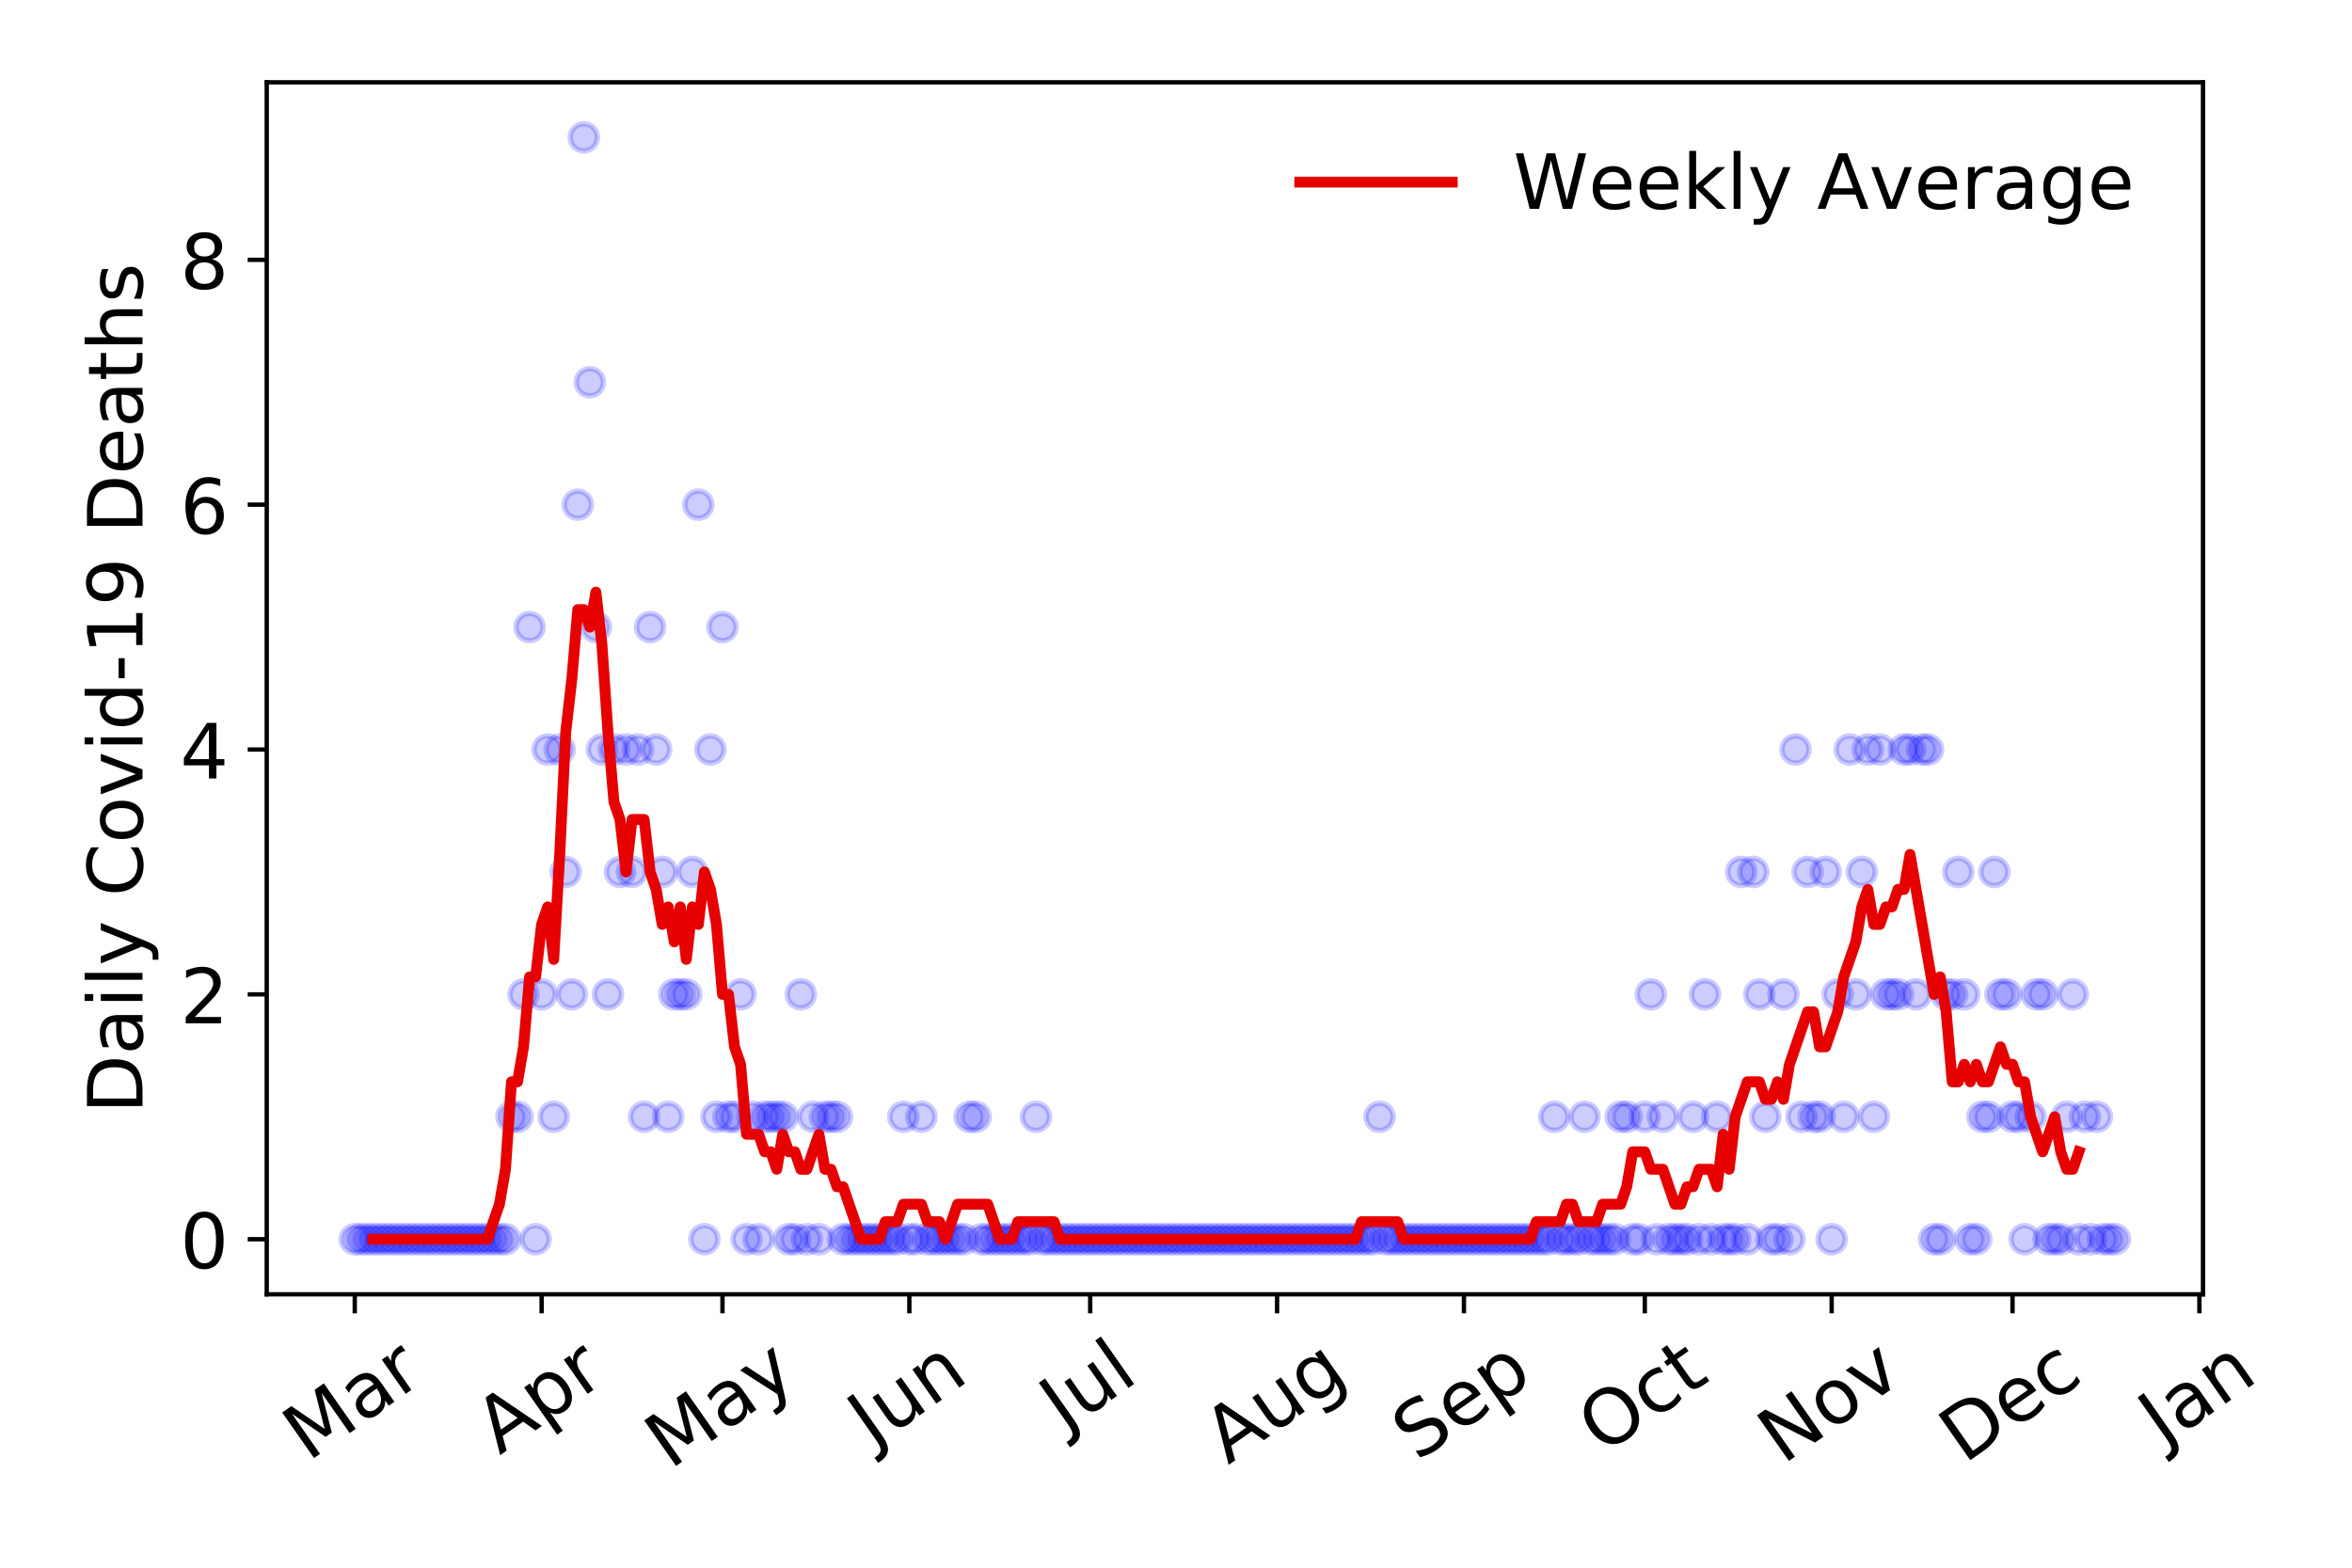 <?xml version="1.0" encoding="utf-8" standalone="no"?>
<!DOCTYPE svg PUBLIC "-//W3C//DTD SVG 1.1//EN"
  "http://www.w3.org/Graphics/SVG/1.1/DTD/svg11.dtd">
<!-- Created with matplotlib (https://matplotlib.org/) -->
<svg height="288pt" version="1.1" viewBox="0 0 432 288" width="432pt" xmlns="http://www.w3.org/2000/svg" xmlns:xlink="http://www.w3.org/1999/xlink">
 <defs>
  <style type="text/css">
*{stroke-linecap:butt;stroke-linejoin:round;}
  </style>
 </defs>
 <g id="figure_1">
  <g id="patch_1">
   <path d="M 0 288 
L 432 288 
L 432 0 
L 0 0 
z
" style="fill:#ffffff;"/>
  </g>
  <g id="axes_1">
   <g id="patch_2">
    <path d="M 48.995 237.778 
L 404.633 237.778 
L 404.633 15.12 
L 48.995 15.12 
z
" style="fill:#ffffff;"/>
   </g>
   <g id="matplotlib.axis_1">
    <g id="xtick_1">
     <g id="line2d_1">
      <defs>
       <path d="M 0 0 
L 0 3.5 
" id="m24a8ae13c9" style="stroke:#000000;stroke-width:0.8;"/>
      </defs>
      <g>
       <use style="stroke:#000000;stroke-width:0.8;" x="65.16" xlink:href="#m24a8ae13c9" y="237.778"/>
      </g>
     </g>
     <g id="text_1">
      <!-- Mar -->
      <defs>
       <path d="M 9.812 72.906 
L 24.516 72.906 
L 43.109 23.297 
L 61.812 72.906 
L 76.516 72.906 
L 76.516 0 
L 66.891 0 
L 66.891 64.016 
L 48.094 14.016 
L 38.188 14.016 
L 19.391 64.016 
L 19.391 0 
L 9.812 0 
z
" id="DejaVuSans-77"/>
       <path d="M 34.281 27.484 
Q 23.391 27.484 19.188 25 
Q 14.984 22.516 14.984 16.5 
Q 14.984 11.719 18.141 8.906 
Q 21.297 6.109 26.703 6.109 
Q 34.188 6.109 38.703 11.406 
Q 43.219 16.703 43.219 25.484 
L 43.219 27.484 
z
M 52.203 31.203 
L 52.203 0 
L 43.219 0 
L 43.219 8.297 
Q 40.141 3.328 35.547 0.953 
Q 30.953 -1.422 24.312 -1.422 
Q 15.922 -1.422 10.953 3.297 
Q 6 8.016 6 15.922 
Q 6 25.141 12.172 29.828 
Q 18.359 34.516 30.609 34.516 
L 43.219 34.516 
L 43.219 35.406 
Q 43.219 41.609 39.141 45 
Q 35.062 48.391 27.688 48.391 
Q 23 48.391 18.547 47.266 
Q 14.109 46.141 10.016 43.891 
L 10.016 52.203 
Q 14.938 54.109 19.578 55.047 
Q 24.219 56 28.609 56 
Q 40.484 56 46.344 49.844 
Q 52.203 43.703 52.203 31.203 
z
" id="DejaVuSans-97"/>
       <path d="M 41.109 46.297 
Q 39.594 47.172 37.812 47.578 
Q 36.031 48 33.891 48 
Q 26.266 48 22.188 43.047 
Q 18.109 38.094 18.109 28.812 
L 18.109 0 
L 9.078 0 
L 9.078 54.688 
L 18.109 54.688 
L 18.109 46.188 
Q 20.953 51.172 25.484 53.578 
Q 30.031 56 36.531 56 
Q 37.453 56 38.578 55.875 
Q 39.703 55.766 41.062 55.516 
z
" id="DejaVuSans-114"/>
      </defs>
      <g transform="translate(56.558 268.643)rotate(-35)scale(0.14 -0.14)">
       <use xlink:href="#DejaVuSans-77"/>
       <use x="86.279" xlink:href="#DejaVuSans-97"/>
       <use x="147.559" xlink:href="#DejaVuSans-114"/>
      </g>
     </g>
    </g>
    <g id="xtick_2">
     <g id="line2d_2">
      <g>
       <use style="stroke:#000000;stroke-width:0.8;" x="99.484" xlink:href="#m24a8ae13c9" y="237.778"/>
      </g>
     </g>
     <g id="text_2">
      <!-- Apr -->
      <defs>
       <path d="M 34.188 63.188 
L 20.797 26.906 
L 47.609 26.906 
z
M 28.609 72.906 
L 39.797 72.906 
L 67.578 0 
L 57.328 0 
L 50.688 18.703 
L 17.828 18.703 
L 11.188 0 
L 0.781 0 
z
" id="DejaVuSans-65"/>
       <path d="M 18.109 8.203 
L 18.109 -20.797 
L 9.078 -20.797 
L 9.078 54.688 
L 18.109 54.688 
L 18.109 46.391 
Q 20.953 51.266 25.266 53.625 
Q 29.594 56 35.594 56 
Q 45.562 56 51.781 48.094 
Q 58.016 40.188 58.016 27.297 
Q 58.016 14.406 51.781 6.484 
Q 45.562 -1.422 35.594 -1.422 
Q 29.594 -1.422 25.266 0.953 
Q 20.953 3.328 18.109 8.203 
z
M 48.688 27.297 
Q 48.688 37.203 44.609 42.844 
Q 40.531 48.484 33.406 48.484 
Q 26.266 48.484 22.188 42.844 
Q 18.109 37.203 18.109 27.297 
Q 18.109 17.391 22.188 11.75 
Q 26.266 6.109 33.406 6.109 
Q 40.531 6.109 44.609 11.75 
Q 48.688 17.391 48.688 27.297 
z
" id="DejaVuSans-112"/>
      </defs>
      <g transform="translate(91.78 267.384)rotate(-35)scale(0.14 -0.14)">
       <use xlink:href="#DejaVuSans-65"/>
       <use x="68.408" xlink:href="#DejaVuSans-112"/>
       <use x="131.885" xlink:href="#DejaVuSans-114"/>
      </g>
     </g>
    </g>
    <g id="xtick_3">
     <g id="line2d_3">
      <g>
       <use style="stroke:#000000;stroke-width:0.8;" x="132.701" xlink:href="#m24a8ae13c9" y="237.778"/>
      </g>
     </g>
     <g id="text_3">
      <!-- May -->
      <defs>
       <path d="M 32.172 -5.078 
Q 28.375 -14.844 24.75 -17.812 
Q 21.141 -20.797 15.094 -20.797 
L 7.906 -20.797 
L 7.906 -13.281 
L 13.188 -13.281 
Q 16.891 -13.281 18.938 -11.516 
Q 21 -9.766 23.484 -3.219 
L 25.094 0.875 
L 2.984 54.688 
L 12.5 54.688 
L 29.594 11.922 
L 46.688 54.688 
L 56.203 54.688 
z
" id="DejaVuSans-121"/>
      </defs>
      <g transform="translate(123.061 270.094)rotate(-35)scale(0.14 -0.14)">
       <use xlink:href="#DejaVuSans-77"/>
       <use x="86.279" xlink:href="#DejaVuSans-97"/>
       <use x="147.559" xlink:href="#DejaVuSans-121"/>
      </g>
     </g>
    </g>
    <g id="xtick_4">
     <g id="line2d_4">
      <g>
       <use style="stroke:#000000;stroke-width:0.8;" x="167.024" xlink:href="#m24a8ae13c9" y="237.778"/>
      </g>
     </g>
     <g id="text_4">
      <!-- Jun -->
      <defs>
       <path d="M 9.812 72.906 
L 19.672 72.906 
L 19.672 5.078 
Q 19.672 -8.109 14.672 -14.062 
Q 9.672 -20.016 -1.422 -20.016 
L -5.172 -20.016 
L -5.172 -11.719 
L -2.094 -11.719 
Q 4.438 -11.719 7.125 -8.047 
Q 9.812 -4.391 9.812 5.078 
z
" id="DejaVuSans-74"/>
       <path d="M 8.5 21.578 
L 8.5 54.688 
L 17.484 54.688 
L 17.484 21.922 
Q 17.484 14.156 20.5 10.266 
Q 23.531 6.391 29.594 6.391 
Q 36.859 6.391 41.078 11.031 
Q 45.312 15.672 45.312 23.688 
L 45.312 54.688 
L 54.297 54.688 
L 54.297 0 
L 45.312 0 
L 45.312 8.406 
Q 42.047 3.422 37.719 1 
Q 33.406 -1.422 27.688 -1.422 
Q 18.266 -1.422 13.375 4.438 
Q 8.5 10.297 8.5 21.578 
z
M 31.109 56 
z
" id="DejaVuSans-117"/>
       <path d="M 54.891 33.016 
L 54.891 0 
L 45.906 0 
L 45.906 32.719 
Q 45.906 40.484 42.875 44.328 
Q 39.844 48.188 33.797 48.188 
Q 26.516 48.188 22.312 43.547 
Q 18.109 38.922 18.109 30.906 
L 18.109 0 
L 9.078 0 
L 9.078 54.688 
L 18.109 54.688 
L 18.109 46.188 
Q 21.344 51.125 25.703 53.562 
Q 30.078 56 35.797 56 
Q 45.219 56 50.047 50.172 
Q 54.891 44.344 54.891 33.016 
z
" id="DejaVuSans-110"/>
      </defs>
      <g transform="translate(160.281 266.039)rotate(-35)scale(0.14 -0.14)">
       <use xlink:href="#DejaVuSans-74"/>
       <use x="29.492" xlink:href="#DejaVuSans-117"/>
       <use x="92.871" xlink:href="#DejaVuSans-110"/>
      </g>
     </g>
    </g>
    <g id="xtick_5">
     <g id="line2d_5">
      <g>
       <use style="stroke:#000000;stroke-width:0.8;" x="200.241" xlink:href="#m24a8ae13c9" y="237.778"/>
      </g>
     </g>
     <g id="text_5">
      <!-- Jul -->
      <defs>
       <path d="M 9.422 75.984 
L 18.406 75.984 
L 18.406 0 
L 9.422 0 
z
" id="DejaVuSans-108"/>
      </defs>
      <g transform="translate(195.538 263.181)rotate(-35)scale(0.14 -0.14)">
       <use xlink:href="#DejaVuSans-74"/>
       <use x="29.492" xlink:href="#DejaVuSans-117"/>
       <use x="92.871" xlink:href="#DejaVuSans-108"/>
      </g>
     </g>
    </g>
    <g id="xtick_6">
     <g id="line2d_6">
      <g>
       <use style="stroke:#000000;stroke-width:0.8;" x="234.565" xlink:href="#m24a8ae13c9" y="237.778"/>
      </g>
     </g>
     <g id="text_6">
      <!-- Aug -->
      <defs>
       <path d="M 45.406 27.984 
Q 45.406 37.75 41.375 43.109 
Q 37.359 48.484 30.078 48.484 
Q 22.859 48.484 18.828 43.109 
Q 14.797 37.75 14.797 27.984 
Q 14.797 18.266 18.828 12.891 
Q 22.859 7.516 30.078 7.516 
Q 37.359 7.516 41.375 12.891 
Q 45.406 18.266 45.406 27.984 
z
M 54.391 6.781 
Q 54.391 -7.172 48.188 -13.984 
Q 42 -20.797 29.203 -20.797 
Q 24.469 -20.797 20.266 -20.094 
Q 16.062 -19.391 12.109 -17.922 
L 12.109 -9.188 
Q 16.062 -11.328 19.922 -12.344 
Q 23.781 -13.375 27.781 -13.375 
Q 36.625 -13.375 41.016 -8.766 
Q 45.406 -4.156 45.406 5.172 
L 45.406 9.625 
Q 42.625 4.781 38.281 2.391 
Q 33.938 0 27.875 0 
Q 17.828 0 11.672 7.656 
Q 5.516 15.328 5.516 27.984 
Q 5.516 40.672 11.672 48.328 
Q 17.828 56 27.875 56 
Q 33.938 56 38.281 53.609 
Q 42.625 51.219 45.406 46.391 
L 45.406 54.688 
L 54.391 54.688 
z
" id="DejaVuSans-103"/>
      </defs>
      <g transform="translate(225.584 269.172)rotate(-35)scale(0.14 -0.14)">
       <use xlink:href="#DejaVuSans-65"/>
       <use x="68.408" xlink:href="#DejaVuSans-117"/>
       <use x="131.787" xlink:href="#DejaVuSans-103"/>
      </g>
     </g>
    </g>
    <g id="xtick_7">
     <g id="line2d_7">
      <g>
       <use style="stroke:#000000;stroke-width:0.8;" x="268.888" xlink:href="#m24a8ae13c9" y="237.778"/>
      </g>
     </g>
     <g id="text_7">
      <!-- Sep -->
      <defs>
       <path d="M 53.516 70.516 
L 53.516 60.891 
Q 47.906 63.578 42.922 64.891 
Q 37.938 66.219 33.297 66.219 
Q 25.25 66.219 20.875 63.094 
Q 16.5 59.969 16.5 54.203 
Q 16.5 49.359 19.406 46.891 
Q 22.312 44.438 30.422 42.922 
L 36.375 41.703 
Q 47.406 39.594 52.656 34.297 
Q 57.906 29 57.906 20.125 
Q 57.906 9.516 50.797 4.047 
Q 43.703 -1.422 29.984 -1.422 
Q 24.812 -1.422 18.969 -0.25 
Q 13.141 0.922 6.891 3.219 
L 6.891 13.375 
Q 12.891 10.016 18.656 8.297 
Q 24.422 6.594 29.984 6.594 
Q 38.422 6.594 43.016 9.906 
Q 47.609 13.234 47.609 19.391 
Q 47.609 24.75 44.312 27.781 
Q 41.016 30.812 33.5 32.328 
L 27.484 33.5 
Q 16.453 35.688 11.516 40.375 
Q 6.594 45.062 6.594 53.422 
Q 6.594 63.094 13.406 68.656 
Q 20.219 74.219 32.172 74.219 
Q 37.312 74.219 42.625 73.281 
Q 47.953 72.359 53.516 70.516 
z
" id="DejaVuSans-83"/>
       <path d="M 56.203 29.594 
L 56.203 25.203 
L 14.891 25.203 
Q 15.484 15.922 20.484 11.062 
Q 25.484 6.203 34.422 6.203 
Q 39.594 6.203 44.453 7.469 
Q 49.312 8.734 54.109 11.281 
L 54.109 2.781 
Q 49.266 0.734 44.188 -0.344 
Q 39.109 -1.422 33.891 -1.422 
Q 20.797 -1.422 13.156 6.188 
Q 5.516 13.812 5.516 26.812 
Q 5.516 40.234 12.766 48.109 
Q 20.016 56 32.328 56 
Q 43.359 56 49.781 48.891 
Q 56.203 41.797 56.203 29.594 
z
M 47.219 32.234 
Q 47.125 39.594 43.094 43.984 
Q 39.062 48.391 32.422 48.391 
Q 24.906 48.391 20.391 44.141 
Q 15.875 39.891 15.188 32.172 
z
" id="DejaVuSans-101"/>
      </defs>
      <g transform="translate(260.295 268.629)rotate(-35)scale(0.14 -0.14)">
       <use xlink:href="#DejaVuSans-83"/>
       <use x="63.477" xlink:href="#DejaVuSans-101"/>
       <use x="125" xlink:href="#DejaVuSans-112"/>
      </g>
     </g>
    </g>
    <g id="xtick_8">
     <g id="line2d_8">
      <g>
       <use style="stroke:#000000;stroke-width:0.8;" x="302.105" xlink:href="#m24a8ae13c9" y="237.778"/>
      </g>
     </g>
     <g id="text_8">
      <!-- Oct -->
      <defs>
       <path d="M 39.406 66.219 
Q 28.656 66.219 22.328 58.203 
Q 16.016 50.203 16.016 36.375 
Q 16.016 22.609 22.328 14.594 
Q 28.656 6.594 39.406 6.594 
Q 50.141 6.594 56.422 14.594 
Q 62.703 22.609 62.703 36.375 
Q 62.703 50.203 56.422 58.203 
Q 50.141 66.219 39.406 66.219 
z
M 39.406 74.219 
Q 54.734 74.219 63.906 63.938 
Q 73.094 53.656 73.094 36.375 
Q 73.094 19.141 63.906 8.859 
Q 54.734 -1.422 39.406 -1.422 
Q 24.031 -1.422 14.812 8.828 
Q 5.609 19.094 5.609 36.375 
Q 5.609 53.656 14.812 63.938 
Q 24.031 74.219 39.406 74.219 
z
" id="DejaVuSans-79"/>
       <path d="M 48.781 52.594 
L 48.781 44.188 
Q 44.969 46.297 41.141 47.344 
Q 37.312 48.391 33.406 48.391 
Q 24.656 48.391 19.812 42.844 
Q 14.984 37.312 14.984 27.297 
Q 14.984 17.281 19.812 11.734 
Q 24.656 6.203 33.406 6.203 
Q 37.312 6.203 41.141 7.25 
Q 44.969 8.297 48.781 10.406 
L 48.781 2.094 
Q 45.016 0.344 40.984 -0.531 
Q 36.969 -1.422 32.422 -1.422 
Q 20.062 -1.422 12.781 6.344 
Q 5.516 14.109 5.516 27.297 
Q 5.516 40.672 12.859 48.328 
Q 20.219 56 33.016 56 
Q 37.156 56 41.109 55.141 
Q 45.062 54.297 48.781 52.594 
z
" id="DejaVuSans-99"/>
       <path d="M 18.312 70.219 
L 18.312 54.688 
L 36.812 54.688 
L 36.812 47.703 
L 18.312 47.703 
L 18.312 18.016 
Q 18.312 11.328 20.141 9.422 
Q 21.969 7.516 27.594 7.516 
L 36.812 7.516 
L 36.812 0 
L 27.594 0 
Q 17.188 0 13.234 3.875 
Q 9.281 7.766 9.281 18.016 
L 9.281 47.703 
L 2.688 47.703 
L 2.688 54.688 
L 9.281 54.688 
L 9.281 70.219 
z
" id="DejaVuSans-116"/>
      </defs>
      <g transform="translate(294.406 267.377)rotate(-35)scale(0.14 -0.14)">
       <use xlink:href="#DejaVuSans-79"/>
       <use x="78.711" xlink:href="#DejaVuSans-99"/>
       <use x="133.691" xlink:href="#DejaVuSans-116"/>
      </g>
     </g>
    </g>
    <g id="xtick_9">
     <g id="line2d_9">
      <g>
       <use style="stroke:#000000;stroke-width:0.8;" x="336.429" xlink:href="#m24a8ae13c9" y="237.778"/>
      </g>
     </g>
     <g id="text_9">
      <!-- Nov -->
      <defs>
       <path d="M 9.812 72.906 
L 23.094 72.906 
L 55.422 11.922 
L 55.422 72.906 
L 64.984 72.906 
L 64.984 0 
L 51.703 0 
L 19.391 60.984 
L 19.391 0 
L 9.812 0 
z
" id="DejaVuSans-78"/>
       <path d="M 30.609 48.391 
Q 23.391 48.391 19.188 42.75 
Q 14.984 37.109 14.984 27.297 
Q 14.984 17.484 19.156 11.844 
Q 23.344 6.203 30.609 6.203 
Q 37.797 6.203 41.984 11.859 
Q 46.188 17.531 46.188 27.297 
Q 46.188 37.016 41.984 42.703 
Q 37.797 48.391 30.609 48.391 
z
M 30.609 56 
Q 42.328 56 49.016 48.375 
Q 55.719 40.766 55.719 27.297 
Q 55.719 13.875 49.016 6.219 
Q 42.328 -1.422 30.609 -1.422 
Q 18.844 -1.422 12.172 6.219 
Q 5.516 13.875 5.516 27.297 
Q 5.516 40.766 12.172 48.375 
Q 18.844 56 30.609 56 
z
" id="DejaVuSans-111"/>
       <path d="M 2.984 54.688 
L 12.5 54.688 
L 29.594 8.797 
L 46.688 54.688 
L 56.203 54.688 
L 35.688 0 
L 23.484 0 
z
" id="DejaVuSans-118"/>
      </defs>
      <g transform="translate(327.452 269.166)rotate(-35)scale(0.14 -0.14)">
       <use xlink:href="#DejaVuSans-78"/>
       <use x="74.805" xlink:href="#DejaVuSans-111"/>
       <use x="135.986" xlink:href="#DejaVuSans-118"/>
      </g>
     </g>
    </g>
    <g id="xtick_10">
     <g id="line2d_10">
      <g>
       <use style="stroke:#000000;stroke-width:0.8;" x="369.645" xlink:href="#m24a8ae13c9" y="237.778"/>
      </g>
     </g>
     <g id="text_10">
      <!-- Dec -->
      <defs>
       <path d="M 19.672 64.797 
L 19.672 8.109 
L 31.594 8.109 
Q 46.688 8.109 53.688 14.938 
Q 60.688 21.781 60.688 36.531 
Q 60.688 51.172 53.688 57.984 
Q 46.688 64.797 31.594 64.797 
z
M 9.812 72.906 
L 30.078 72.906 
Q 51.266 72.906 61.172 64.094 
Q 71.094 55.281 71.094 36.531 
Q 71.094 17.672 61.125 8.828 
Q 51.172 0 30.078 0 
L 9.812 0 
z
" id="DejaVuSans-68"/>
      </defs>
      <g transform="translate(360.765 269.032)rotate(-35)scale(0.14 -0.14)">
       <use xlink:href="#DejaVuSans-68"/>
       <use x="77.002" xlink:href="#DejaVuSans-101"/>
       <use x="138.525" xlink:href="#DejaVuSans-99"/>
      </g>
     </g>
    </g>
    <g id="xtick_11">
     <g id="line2d_11">
      <g>
       <use style="stroke:#000000;stroke-width:0.8;" x="403.969" xlink:href="#m24a8ae13c9" y="237.778"/>
      </g>
     </g>
     <g id="text_11">
      <!-- Jan -->
      <g transform="translate(397.345 265.871)rotate(-35)scale(0.14 -0.14)">
       <use xlink:href="#DejaVuSans-74"/>
       <use x="29.492" xlink:href="#DejaVuSans-97"/>
       <use x="90.771" xlink:href="#DejaVuSans-110"/>
      </g>
     </g>
    </g>
   </g>
   <g id="matplotlib.axis_2">
    <g id="ytick_1">
     <g id="line2d_12">
      <defs>
       <path d="M 0 0 
L -3.5 0 
" id="m33552cc629" style="stroke:#000000;stroke-width:0.8;"/>
      </defs>
      <g>
       <use style="stroke:#000000;stroke-width:0.8;" x="48.995" xlink:href="#m33552cc629" y="227.657"/>
      </g>
     </g>
     <g id="text_12">
      <!-- 0 -->
      <defs>
       <path d="M 31.781 66.406 
Q 24.172 66.406 20.328 58.906 
Q 16.5 51.422 16.5 36.375 
Q 16.5 21.391 20.328 13.891 
Q 24.172 6.391 31.781 6.391 
Q 39.453 6.391 43.281 13.891 
Q 47.125 21.391 47.125 36.375 
Q 47.125 51.422 43.281 58.906 
Q 39.453 66.406 31.781 66.406 
z
M 31.781 74.219 
Q 44.047 74.219 50.516 64.516 
Q 56.984 54.828 56.984 36.375 
Q 56.984 17.969 50.516 8.266 
Q 44.047 -1.422 31.781 -1.422 
Q 19.531 -1.422 13.062 8.266 
Q 6.594 17.969 6.594 36.375 
Q 6.594 54.828 13.062 64.516 
Q 19.531 74.219 31.781 74.219 
z
" id="DejaVuSans-48"/>
      </defs>
      <g transform="translate(33.087 232.976)scale(0.14 -0.14)">
       <use xlink:href="#DejaVuSans-48"/>
      </g>
     </g>
    </g>
    <g id="ytick_2">
     <g id="line2d_13">
      <g>
       <use style="stroke:#000000;stroke-width:0.8;" x="48.995" xlink:href="#m33552cc629" y="182.676"/>
      </g>
     </g>
     <g id="text_13">
      <!-- 2 -->
      <defs>
       <path d="M 19.188 8.297 
L 53.609 8.297 
L 53.609 0 
L 7.328 0 
L 7.328 8.297 
Q 12.938 14.109 22.625 23.891 
Q 32.328 33.688 34.812 36.531 
Q 39.547 41.844 41.422 45.531 
Q 43.312 49.219 43.312 52.781 
Q 43.312 58.594 39.234 62.25 
Q 35.156 65.922 28.609 65.922 
Q 23.969 65.922 18.812 64.312 
Q 13.672 62.703 7.812 59.422 
L 7.812 69.391 
Q 13.766 71.781 18.938 73 
Q 24.125 74.219 28.422 74.219 
Q 39.75 74.219 46.484 68.547 
Q 53.219 62.891 53.219 53.422 
Q 53.219 48.922 51.531 44.891 
Q 49.859 40.875 45.406 35.406 
Q 44.188 33.984 37.641 27.219 
Q 31.109 20.453 19.188 8.297 
z
" id="DejaVuSans-50"/>
      </defs>
      <g transform="translate(33.087 187.995)scale(0.14 -0.14)">
       <use xlink:href="#DejaVuSans-50"/>
      </g>
     </g>
    </g>
    <g id="ytick_3">
     <g id="line2d_14">
      <g>
       <use style="stroke:#000000;stroke-width:0.8;" x="48.995" xlink:href="#m33552cc629" y="137.694"/>
      </g>
     </g>
     <g id="text_14">
      <!-- 4 -->
      <defs>
       <path d="M 37.797 64.312 
L 12.891 25.391 
L 37.797 25.391 
z
M 35.203 72.906 
L 47.609 72.906 
L 47.609 25.391 
L 58.016 25.391 
L 58.016 17.188 
L 47.609 17.188 
L 47.609 0 
L 37.797 0 
L 37.797 17.188 
L 4.891 17.188 
L 4.891 26.703 
z
" id="DejaVuSans-52"/>
      </defs>
      <g transform="translate(33.087 143.013)scale(0.14 -0.14)">
       <use xlink:href="#DejaVuSans-52"/>
      </g>
     </g>
    </g>
    <g id="ytick_4">
     <g id="line2d_15">
      <g>
       <use style="stroke:#000000;stroke-width:0.8;" x="48.995" xlink:href="#m33552cc629" y="92.713"/>
      </g>
     </g>
     <g id="text_15">
      <!-- 6 -->
      <defs>
       <path d="M 33.016 40.375 
Q 26.375 40.375 22.484 35.828 
Q 18.609 31.297 18.609 23.391 
Q 18.609 15.531 22.484 10.953 
Q 26.375 6.391 33.016 6.391 
Q 39.656 6.391 43.531 10.953 
Q 47.406 15.531 47.406 23.391 
Q 47.406 31.297 43.531 35.828 
Q 39.656 40.375 33.016 40.375 
z
M 52.594 71.297 
L 52.594 62.312 
Q 48.875 64.062 45.094 64.984 
Q 41.312 65.922 37.594 65.922 
Q 27.828 65.922 22.672 59.328 
Q 17.531 52.734 16.797 39.406 
Q 19.672 43.656 24.016 45.922 
Q 28.375 48.188 33.594 48.188 
Q 44.578 48.188 50.953 41.516 
Q 57.328 34.859 57.328 23.391 
Q 57.328 12.156 50.688 5.359 
Q 44.047 -1.422 33.016 -1.422 
Q 20.359 -1.422 13.672 8.266 
Q 6.984 17.969 6.984 36.375 
Q 6.984 53.656 15.188 63.938 
Q 23.391 74.219 37.203 74.219 
Q 40.922 74.219 44.703 73.484 
Q 48.484 72.75 52.594 71.297 
z
" id="DejaVuSans-54"/>
      </defs>
      <g transform="translate(33.087 98.032)scale(0.14 -0.14)">
       <use xlink:href="#DejaVuSans-54"/>
      </g>
     </g>
    </g>
    <g id="ytick_5">
     <g id="line2d_16">
      <g>
       <use style="stroke:#000000;stroke-width:0.8;" x="48.995" xlink:href="#m33552cc629" y="47.732"/>
      </g>
     </g>
     <g id="text_16">
      <!-- 8 -->
      <defs>
       <path d="M 31.781 34.625 
Q 24.75 34.625 20.719 30.859 
Q 16.703 27.094 16.703 20.516 
Q 16.703 13.922 20.719 10.156 
Q 24.75 6.391 31.781 6.391 
Q 38.812 6.391 42.859 10.172 
Q 46.922 13.969 46.922 20.516 
Q 46.922 27.094 42.891 30.859 
Q 38.875 34.625 31.781 34.625 
z
M 21.922 38.812 
Q 15.578 40.375 12.031 44.719 
Q 8.5 49.078 8.5 55.328 
Q 8.5 64.062 14.719 69.141 
Q 20.953 74.219 31.781 74.219 
Q 42.672 74.219 48.875 69.141 
Q 55.078 64.062 55.078 55.328 
Q 55.078 49.078 51.531 44.719 
Q 48 40.375 41.703 38.812 
Q 48.828 37.156 52.797 32.312 
Q 56.781 27.484 56.781 20.516 
Q 56.781 9.906 50.312 4.234 
Q 43.844 -1.422 31.781 -1.422 
Q 19.734 -1.422 13.25 4.234 
Q 6.781 9.906 6.781 20.516 
Q 6.781 27.484 10.781 32.312 
Q 14.797 37.156 21.922 38.812 
z
M 18.312 54.391 
Q 18.312 48.734 21.844 45.562 
Q 25.391 42.391 31.781 42.391 
Q 38.141 42.391 41.719 45.562 
Q 45.312 48.734 45.312 54.391 
Q 45.312 60.062 41.719 63.234 
Q 38.141 66.406 31.781 66.406 
Q 25.391 66.406 21.844 63.234 
Q 18.312 60.062 18.312 54.391 
z
" id="DejaVuSans-56"/>
      </defs>
      <g transform="translate(33.087 53.05)scale(0.14 -0.14)">
       <use xlink:href="#DejaVuSans-56"/>
      </g>
     </g>
    </g>
    <g id="text_17">
     <!-- Daily Covid-19 Deaths -->
     <defs>
      <path d="M 9.422 54.688 
L 18.406 54.688 
L 18.406 0 
L 9.422 0 
z
M 9.422 75.984 
L 18.406 75.984 
L 18.406 64.594 
L 9.422 64.594 
z
" id="DejaVuSans-105"/>
      <path id="DejaVuSans-32"/>
      <path d="M 64.406 67.281 
L 64.406 56.891 
Q 59.422 61.531 53.781 63.812 
Q 48.141 66.109 41.797 66.109 
Q 29.297 66.109 22.656 58.469 
Q 16.016 50.828 16.016 36.375 
Q 16.016 21.969 22.656 14.328 
Q 29.297 6.688 41.797 6.688 
Q 48.141 6.688 53.781 8.984 
Q 59.422 11.281 64.406 15.922 
L 64.406 5.609 
Q 59.234 2.094 53.438 0.328 
Q 47.656 -1.422 41.219 -1.422 
Q 24.656 -1.422 15.125 8.703 
Q 5.609 18.844 5.609 36.375 
Q 5.609 53.953 15.125 64.078 
Q 24.656 74.219 41.219 74.219 
Q 47.75 74.219 53.531 72.484 
Q 59.328 70.75 64.406 67.281 
z
" id="DejaVuSans-67"/>
      <path d="M 45.406 46.391 
L 45.406 75.984 
L 54.391 75.984 
L 54.391 0 
L 45.406 0 
L 45.406 8.203 
Q 42.578 3.328 38.25 0.953 
Q 33.938 -1.422 27.875 -1.422 
Q 17.969 -1.422 11.734 6.484 
Q 5.516 14.406 5.516 27.297 
Q 5.516 40.188 11.734 48.094 
Q 17.969 56 27.875 56 
Q 33.938 56 38.25 53.625 
Q 42.578 51.266 45.406 46.391 
z
M 14.797 27.297 
Q 14.797 17.391 18.875 11.75 
Q 22.953 6.109 30.078 6.109 
Q 37.203 6.109 41.297 11.75 
Q 45.406 17.391 45.406 27.297 
Q 45.406 37.203 41.297 42.844 
Q 37.203 48.484 30.078 48.484 
Q 22.953 48.484 18.875 42.844 
Q 14.797 37.203 14.797 27.297 
z
" id="DejaVuSans-100"/>
      <path d="M 4.891 31.391 
L 31.203 31.391 
L 31.203 23.391 
L 4.891 23.391 
z
" id="DejaVuSans-45"/>
      <path d="M 12.406 8.297 
L 28.516 8.297 
L 28.516 63.922 
L 10.984 60.406 
L 10.984 69.391 
L 28.422 72.906 
L 38.281 72.906 
L 38.281 8.297 
L 54.391 8.297 
L 54.391 0 
L 12.406 0 
z
" id="DejaVuSans-49"/>
      <path d="M 10.984 1.516 
L 10.984 10.5 
Q 14.703 8.734 18.5 7.812 
Q 22.312 6.891 25.984 6.891 
Q 35.75 6.891 40.891 13.453 
Q 46.047 20.016 46.781 33.406 
Q 43.953 29.203 39.594 26.953 
Q 35.25 24.703 29.984 24.703 
Q 19.047 24.703 12.672 31.312 
Q 6.297 37.938 6.297 49.422 
Q 6.297 60.641 12.938 67.422 
Q 19.578 74.219 30.609 74.219 
Q 43.266 74.219 49.922 64.516 
Q 56.594 54.828 56.594 36.375 
Q 56.594 19.141 48.406 8.859 
Q 40.234 -1.422 26.422 -1.422 
Q 22.703 -1.422 18.891 -0.688 
Q 15.094 0.047 10.984 1.516 
z
M 30.609 32.422 
Q 37.25 32.422 41.125 36.953 
Q 45.016 41.5 45.016 49.422 
Q 45.016 57.281 41.125 61.844 
Q 37.25 66.406 30.609 66.406 
Q 23.969 66.406 20.094 61.844 
Q 16.219 57.281 16.219 49.422 
Q 16.219 41.5 20.094 36.953 
Q 23.969 32.422 30.609 32.422 
z
" id="DejaVuSans-57"/>
      <path d="M 54.891 33.016 
L 54.891 0 
L 45.906 0 
L 45.906 32.719 
Q 45.906 40.484 42.875 44.328 
Q 39.844 48.188 33.797 48.188 
Q 26.516 48.188 22.312 43.547 
Q 18.109 38.922 18.109 30.906 
L 18.109 0 
L 9.078 0 
L 9.078 75.984 
L 18.109 75.984 
L 18.109 46.188 
Q 21.344 51.125 25.703 53.562 
Q 30.078 56 35.797 56 
Q 45.219 56 50.047 50.172 
Q 54.891 44.344 54.891 33.016 
z
" id="DejaVuSans-104"/>
      <path d="M 44.281 53.078 
L 44.281 44.578 
Q 40.484 46.531 36.375 47.5 
Q 32.281 48.484 27.875 48.484 
Q 21.188 48.484 17.844 46.438 
Q 14.5 44.391 14.5 40.281 
Q 14.5 37.156 16.891 35.375 
Q 19.281 33.594 26.516 31.984 
L 29.594 31.297 
Q 39.156 29.25 43.188 25.516 
Q 47.219 21.781 47.219 15.094 
Q 47.219 7.469 41.188 3.016 
Q 35.156 -1.422 24.609 -1.422 
Q 20.219 -1.422 15.453 -0.562 
Q 10.688 0.297 5.422 2 
L 5.422 11.281 
Q 10.406 8.688 15.234 7.391 
Q 20.062 6.109 24.812 6.109 
Q 31.156 6.109 34.562 8.281 
Q 37.984 10.453 37.984 14.406 
Q 37.984 18.062 35.516 20.016 
Q 33.062 21.969 24.703 23.781 
L 21.578 24.516 
Q 13.234 26.266 9.516 29.906 
Q 5.812 33.547 5.812 39.891 
Q 5.812 47.609 11.281 51.797 
Q 16.75 56 26.812 56 
Q 31.781 56 36.172 55.266 
Q 40.578 54.547 44.281 53.078 
z
" id="DejaVuSans-115"/>
     </defs>
     <g transform="translate(26.176 204.56)rotate(-90)scale(0.14 -0.14)">
      <use xlink:href="#DejaVuSans-68"/>
      <use x="77.002" xlink:href="#DejaVuSans-97"/>
      <use x="138.281" xlink:href="#DejaVuSans-105"/>
      <use x="166.064" xlink:href="#DejaVuSans-108"/>
      <use x="193.848" xlink:href="#DejaVuSans-121"/>
      <use x="253.027" xlink:href="#DejaVuSans-32"/>
      <use x="284.814" xlink:href="#DejaVuSans-67"/>
      <use x="354.639" xlink:href="#DejaVuSans-111"/>
      <use x="415.82" xlink:href="#DejaVuSans-118"/>
      <use x="475" xlink:href="#DejaVuSans-105"/>
      <use x="502.783" xlink:href="#DejaVuSans-100"/>
      <use x="566.26" xlink:href="#DejaVuSans-45"/>
      <use x="602.344" xlink:href="#DejaVuSans-49"/>
      <use x="665.967" xlink:href="#DejaVuSans-57"/>
      <use x="729.59" xlink:href="#DejaVuSans-32"/>
      <use x="761.377" xlink:href="#DejaVuSans-68"/>
      <use x="838.379" xlink:href="#DejaVuSans-101"/>
      <use x="899.902" xlink:href="#DejaVuSans-97"/>
      <use x="961.182" xlink:href="#DejaVuSans-116"/>
      <use x="1000.391" xlink:href="#DejaVuSans-104"/>
      <use x="1063.77" xlink:href="#DejaVuSans-115"/>
     </g>
    </g>
   </g>
   <g id="line2d_17">
    <defs>
     <path d="M 0 2.5 
C 0.663 2.5 1.299 2.237 1.768 1.768 
C 2.237 1.299 2.5 0.663 2.5 0 
C 2.5 -0.663 2.237 -1.299 1.768 -1.768 
C 1.299 -2.237 0.663 -2.5 0 -2.5 
C -0.663 -2.5 -1.299 -2.237 -1.768 -1.768 
C -2.237 -1.299 -2.5 -0.663 -2.5 0 
C -2.5 0.663 -2.237 1.299 -1.768 1.768 
C -1.299 2.237 -0.663 2.5 0 2.5 
z
" id="m5737950913" style="stroke:#0000ff;stroke-opacity:0.2;"/>
    </defs>
    <g clip-path="url(#p79d0c895f2)">
     <use style="fill:#0000ff;fill-opacity:0.2;stroke:#0000ff;stroke-opacity:0.2;" x="65.16" xlink:href="#m5737950913" y="227.657"/>
     <use style="fill:#0000ff;fill-opacity:0.2;stroke:#0000ff;stroke-opacity:0.2;" x="66.268" xlink:href="#m5737950913" y="227.657"/>
     <use style="fill:#0000ff;fill-opacity:0.2;stroke:#0000ff;stroke-opacity:0.2;" x="67.375" xlink:href="#m5737950913" y="227.657"/>
     <use style="fill:#0000ff;fill-opacity:0.2;stroke:#0000ff;stroke-opacity:0.2;" x="68.482" xlink:href="#m5737950913" y="227.657"/>
     <use style="fill:#0000ff;fill-opacity:0.2;stroke:#0000ff;stroke-opacity:0.2;" x="69.589" xlink:href="#m5737950913" y="227.657"/>
     <use style="fill:#0000ff;fill-opacity:0.2;stroke:#0000ff;stroke-opacity:0.2;" x="70.696" xlink:href="#m5737950913" y="227.657"/>
     <use style="fill:#0000ff;fill-opacity:0.2;stroke:#0000ff;stroke-opacity:0.2;" x="71.804" xlink:href="#m5737950913" y="227.657"/>
     <use style="fill:#0000ff;fill-opacity:0.2;stroke:#0000ff;stroke-opacity:0.2;" x="72.911" xlink:href="#m5737950913" y="227.657"/>
     <use style="fill:#0000ff;fill-opacity:0.2;stroke:#0000ff;stroke-opacity:0.2;" x="74.018" xlink:href="#m5737950913" y="227.657"/>
     <use style="fill:#0000ff;fill-opacity:0.2;stroke:#0000ff;stroke-opacity:0.2;" x="75.125" xlink:href="#m5737950913" y="227.657"/>
     <use style="fill:#0000ff;fill-opacity:0.2;stroke:#0000ff;stroke-opacity:0.2;" x="76.233" xlink:href="#m5737950913" y="227.657"/>
     <use style="fill:#0000ff;fill-opacity:0.2;stroke:#0000ff;stroke-opacity:0.2;" x="77.34" xlink:href="#m5737950913" y="227.657"/>
     <use style="fill:#0000ff;fill-opacity:0.2;stroke:#0000ff;stroke-opacity:0.2;" x="78.447" xlink:href="#m5737950913" y="227.657"/>
     <use style="fill:#0000ff;fill-opacity:0.2;stroke:#0000ff;stroke-opacity:0.2;" x="79.554" xlink:href="#m5737950913" y="227.657"/>
     <use style="fill:#0000ff;fill-opacity:0.2;stroke:#0000ff;stroke-opacity:0.2;" x="80.661" xlink:href="#m5737950913" y="227.657"/>
     <use style="fill:#0000ff;fill-opacity:0.2;stroke:#0000ff;stroke-opacity:0.2;" x="81.769" xlink:href="#m5737950913" y="227.657"/>
     <use style="fill:#0000ff;fill-opacity:0.2;stroke:#0000ff;stroke-opacity:0.2;" x="82.876" xlink:href="#m5737950913" y="227.657"/>
     <use style="fill:#0000ff;fill-opacity:0.2;stroke:#0000ff;stroke-opacity:0.2;" x="83.983" xlink:href="#m5737950913" y="227.657"/>
     <use style="fill:#0000ff;fill-opacity:0.2;stroke:#0000ff;stroke-opacity:0.2;" x="85.09" xlink:href="#m5737950913" y="227.657"/>
     <use style="fill:#0000ff;fill-opacity:0.2;stroke:#0000ff;stroke-opacity:0.2;" x="86.198" xlink:href="#m5737950913" y="227.657"/>
     <use style="fill:#0000ff;fill-opacity:0.2;stroke:#0000ff;stroke-opacity:0.2;" x="87.305" xlink:href="#m5737950913" y="227.657"/>
     <use style="fill:#0000ff;fill-opacity:0.2;stroke:#0000ff;stroke-opacity:0.2;" x="88.412" xlink:href="#m5737950913" y="227.657"/>
     <use style="fill:#0000ff;fill-opacity:0.2;stroke:#0000ff;stroke-opacity:0.2;" x="89.519" xlink:href="#m5737950913" y="227.657"/>
     <use style="fill:#0000ff;fill-opacity:0.2;stroke:#0000ff;stroke-opacity:0.2;" x="90.626" xlink:href="#m5737950913" y="227.657"/>
     <use style="fill:#0000ff;fill-opacity:0.2;stroke:#0000ff;stroke-opacity:0.2;" x="91.734" xlink:href="#m5737950913" y="227.657"/>
     <use style="fill:#0000ff;fill-opacity:0.2;stroke:#0000ff;stroke-opacity:0.2;" x="92.841" xlink:href="#m5737950913" y="227.657"/>
     <use style="fill:#0000ff;fill-opacity:0.2;stroke:#0000ff;stroke-opacity:0.2;" x="93.948" xlink:href="#m5737950913" y="205.167"/>
     <use style="fill:#0000ff;fill-opacity:0.2;stroke:#0000ff;stroke-opacity:0.2;" x="95.055" xlink:href="#m5737950913" y="205.167"/>
     <use style="fill:#0000ff;fill-opacity:0.2;stroke:#0000ff;stroke-opacity:0.2;" x="96.162" xlink:href="#m5737950913" y="182.676"/>
     <use style="fill:#0000ff;fill-opacity:0.2;stroke:#0000ff;stroke-opacity:0.2;" x="97.27" xlink:href="#m5737950913" y="115.204"/>
     <use style="fill:#0000ff;fill-opacity:0.2;stroke:#0000ff;stroke-opacity:0.2;" x="98.377" xlink:href="#m5737950913" y="227.657"/>
     <use style="fill:#0000ff;fill-opacity:0.2;stroke:#0000ff;stroke-opacity:0.2;" x="99.484" xlink:href="#m5737950913" y="182.676"/>
     <use style="fill:#0000ff;fill-opacity:0.2;stroke:#0000ff;stroke-opacity:0.2;" x="100.591" xlink:href="#m5737950913" y="137.694"/>
     <use style="fill:#0000ff;fill-opacity:0.2;stroke:#0000ff;stroke-opacity:0.2;" x="101.699" xlink:href="#m5737950913" y="205.167"/>
     <use style="fill:#0000ff;fill-opacity:0.2;stroke:#0000ff;stroke-opacity:0.2;" x="102.806" xlink:href="#m5737950913" y="137.694"/>
     <use style="fill:#0000ff;fill-opacity:0.2;stroke:#0000ff;stroke-opacity:0.2;" x="103.913" xlink:href="#m5737950913" y="160.185"/>
     <use style="fill:#0000ff;fill-opacity:0.2;stroke:#0000ff;stroke-opacity:0.2;" x="105.02" xlink:href="#m5737950913" y="182.676"/>
     <use style="fill:#0000ff;fill-opacity:0.2;stroke:#0000ff;stroke-opacity:0.2;" x="106.127" xlink:href="#m5737950913" y="92.713"/>
     <use style="fill:#0000ff;fill-opacity:0.2;stroke:#0000ff;stroke-opacity:0.2;" x="107.235" xlink:href="#m5737950913" y="25.241"/>
     <use style="fill:#0000ff;fill-opacity:0.2;stroke:#0000ff;stroke-opacity:0.2;" x="108.342" xlink:href="#m5737950913" y="70.222"/>
     <use style="fill:#0000ff;fill-opacity:0.2;stroke:#0000ff;stroke-opacity:0.2;" x="109.449" xlink:href="#m5737950913" y="115.204"/>
     <use style="fill:#0000ff;fill-opacity:0.2;stroke:#0000ff;stroke-opacity:0.2;" x="110.556" xlink:href="#m5737950913" y="137.694"/>
     <use style="fill:#0000ff;fill-opacity:0.2;stroke:#0000ff;stroke-opacity:0.2;" x="111.664" xlink:href="#m5737950913" y="182.676"/>
     <use style="fill:#0000ff;fill-opacity:0.2;stroke:#0000ff;stroke-opacity:0.2;" x="112.771" xlink:href="#m5737950913" y="137.694"/>
     <use style="fill:#0000ff;fill-opacity:0.2;stroke:#0000ff;stroke-opacity:0.2;" x="113.878" xlink:href="#m5737950913" y="160.185"/>
     <use style="fill:#0000ff;fill-opacity:0.2;stroke:#0000ff;stroke-opacity:0.2;" x="114.985" xlink:href="#m5737950913" y="137.694"/>
     <use style="fill:#0000ff;fill-opacity:0.2;stroke:#0000ff;stroke-opacity:0.2;" x="116.092" xlink:href="#m5737950913" y="160.185"/>
     <use style="fill:#0000ff;fill-opacity:0.2;stroke:#0000ff;stroke-opacity:0.2;" x="117.2" xlink:href="#m5737950913" y="137.694"/>
     <use style="fill:#0000ff;fill-opacity:0.2;stroke:#0000ff;stroke-opacity:0.2;" x="118.307" xlink:href="#m5737950913" y="205.167"/>
     <use style="fill:#0000ff;fill-opacity:0.2;stroke:#0000ff;stroke-opacity:0.2;" x="119.414" xlink:href="#m5737950913" y="115.204"/>
     <use style="fill:#0000ff;fill-opacity:0.2;stroke:#0000ff;stroke-opacity:0.2;" x="120.521" xlink:href="#m5737950913" y="137.694"/>
     <use style="fill:#0000ff;fill-opacity:0.2;stroke:#0000ff;stroke-opacity:0.2;" x="121.628" xlink:href="#m5737950913" y="160.185"/>
     <use style="fill:#0000ff;fill-opacity:0.2;stroke:#0000ff;stroke-opacity:0.2;" x="122.736" xlink:href="#m5737950913" y="205.167"/>
     <use style="fill:#0000ff;fill-opacity:0.2;stroke:#0000ff;stroke-opacity:0.2;" x="123.843" xlink:href="#m5737950913" y="182.676"/>
     <use style="fill:#0000ff;fill-opacity:0.2;stroke:#0000ff;stroke-opacity:0.2;" x="124.95" xlink:href="#m5737950913" y="182.676"/>
     <use style="fill:#0000ff;fill-opacity:0.2;stroke:#0000ff;stroke-opacity:0.2;" x="126.057" xlink:href="#m5737950913" y="182.676"/>
     <use style="fill:#0000ff;fill-opacity:0.2;stroke:#0000ff;stroke-opacity:0.2;" x="127.165" xlink:href="#m5737950913" y="160.185"/>
     <use style="fill:#0000ff;fill-opacity:0.2;stroke:#0000ff;stroke-opacity:0.2;" x="128.272" xlink:href="#m5737950913" y="92.713"/>
     <use style="fill:#0000ff;fill-opacity:0.2;stroke:#0000ff;stroke-opacity:0.2;" x="129.379" xlink:href="#m5737950913" y="227.657"/>
     <use style="fill:#0000ff;fill-opacity:0.2;stroke:#0000ff;stroke-opacity:0.2;" x="130.486" xlink:href="#m5737950913" y="137.694"/>
     <use style="fill:#0000ff;fill-opacity:0.2;stroke:#0000ff;stroke-opacity:0.2;" x="131.593" xlink:href="#m5737950913" y="205.167"/>
     <use style="fill:#0000ff;fill-opacity:0.2;stroke:#0000ff;stroke-opacity:0.2;" x="132.701" xlink:href="#m5737950913" y="115.204"/>
     <use style="fill:#0000ff;fill-opacity:0.2;stroke:#0000ff;stroke-opacity:0.2;" x="133.808" xlink:href="#m5737950913" y="205.167"/>
     <use style="fill:#0000ff;fill-opacity:0.2;stroke:#0000ff;stroke-opacity:0.2;" x="134.915" xlink:href="#m5737950913" y="205.167"/>
     <use style="fill:#0000ff;fill-opacity:0.2;stroke:#0000ff;stroke-opacity:0.2;" x="136.022" xlink:href="#m5737950913" y="182.676"/>
     <use style="fill:#0000ff;fill-opacity:0.2;stroke:#0000ff;stroke-opacity:0.2;" x="137.13" xlink:href="#m5737950913" y="227.657"/>
     <use style="fill:#0000ff;fill-opacity:0.2;stroke:#0000ff;stroke-opacity:0.2;" x="138.237" xlink:href="#m5737950913" y="205.167"/>
     <use style="fill:#0000ff;fill-opacity:0.2;stroke:#0000ff;stroke-opacity:0.2;" x="139.344" xlink:href="#m5737950913" y="227.657"/>
     <use style="fill:#0000ff;fill-opacity:0.2;stroke:#0000ff;stroke-opacity:0.2;" x="140.451" xlink:href="#m5737950913" y="205.167"/>
     <use style="fill:#0000ff;fill-opacity:0.2;stroke:#0000ff;stroke-opacity:0.2;" x="141.558" xlink:href="#m5737950913" y="205.167"/>
     <use style="fill:#0000ff;fill-opacity:0.2;stroke:#0000ff;stroke-opacity:0.2;" x="142.666" xlink:href="#m5737950913" y="205.167"/>
     <use style="fill:#0000ff;fill-opacity:0.2;stroke:#0000ff;stroke-opacity:0.2;" x="143.773" xlink:href="#m5737950913" y="205.167"/>
     <use style="fill:#0000ff;fill-opacity:0.2;stroke:#0000ff;stroke-opacity:0.2;" x="144.88" xlink:href="#m5737950913" y="227.657"/>
     <use style="fill:#0000ff;fill-opacity:0.2;stroke:#0000ff;stroke-opacity:0.2;" x="145.987" xlink:href="#m5737950913" y="227.657"/>
     <use style="fill:#0000ff;fill-opacity:0.2;stroke:#0000ff;stroke-opacity:0.2;" x="147.094" xlink:href="#m5737950913" y="182.676"/>
     <use style="fill:#0000ff;fill-opacity:0.2;stroke:#0000ff;stroke-opacity:0.2;" x="148.202" xlink:href="#m5737950913" y="227.657"/>
     <use style="fill:#0000ff;fill-opacity:0.2;stroke:#0000ff;stroke-opacity:0.2;" x="149.309" xlink:href="#m5737950913" y="205.167"/>
     <use style="fill:#0000ff;fill-opacity:0.2;stroke:#0000ff;stroke-opacity:0.2;" x="150.416" xlink:href="#m5737950913" y="227.657"/>
     <use style="fill:#0000ff;fill-opacity:0.2;stroke:#0000ff;stroke-opacity:0.2;" x="151.523" xlink:href="#m5737950913" y="205.167"/>
     <use style="fill:#0000ff;fill-opacity:0.2;stroke:#0000ff;stroke-opacity:0.2;" x="152.631" xlink:href="#m5737950913" y="205.167"/>
     <use style="fill:#0000ff;fill-opacity:0.2;stroke:#0000ff;stroke-opacity:0.2;" x="153.738" xlink:href="#m5737950913" y="205.167"/>
     <use style="fill:#0000ff;fill-opacity:0.2;stroke:#0000ff;stroke-opacity:0.2;" x="154.845" xlink:href="#m5737950913" y="227.657"/>
     <use style="fill:#0000ff;fill-opacity:0.2;stroke:#0000ff;stroke-opacity:0.2;" x="155.952" xlink:href="#m5737950913" y="227.657"/>
     <use style="fill:#0000ff;fill-opacity:0.2;stroke:#0000ff;stroke-opacity:0.2;" x="157.059" xlink:href="#m5737950913" y="227.657"/>
     <use style="fill:#0000ff;fill-opacity:0.2;stroke:#0000ff;stroke-opacity:0.2;" x="158.167" xlink:href="#m5737950913" y="227.657"/>
     <use style="fill:#0000ff;fill-opacity:0.2;stroke:#0000ff;stroke-opacity:0.2;" x="159.274" xlink:href="#m5737950913" y="227.657"/>
     <use style="fill:#0000ff;fill-opacity:0.2;stroke:#0000ff;stroke-opacity:0.2;" x="160.381" xlink:href="#m5737950913" y="227.657"/>
     <use style="fill:#0000ff;fill-opacity:0.2;stroke:#0000ff;stroke-opacity:0.2;" x="161.488" xlink:href="#m5737950913" y="227.657"/>
     <use style="fill:#0000ff;fill-opacity:0.2;stroke:#0000ff;stroke-opacity:0.2;" x="162.596" xlink:href="#m5737950913" y="227.657"/>
     <use style="fill:#0000ff;fill-opacity:0.2;stroke:#0000ff;stroke-opacity:0.2;" x="163.703" xlink:href="#m5737950913" y="227.657"/>
     <use style="fill:#0000ff;fill-opacity:0.2;stroke:#0000ff;stroke-opacity:0.2;" x="164.81" xlink:href="#m5737950913" y="227.657"/>
     <use style="fill:#0000ff;fill-opacity:0.2;stroke:#0000ff;stroke-opacity:0.2;" x="165.917" xlink:href="#m5737950913" y="205.167"/>
     <use style="fill:#0000ff;fill-opacity:0.2;stroke:#0000ff;stroke-opacity:0.2;" x="167.024" xlink:href="#m5737950913" y="227.657"/>
     <use style="fill:#0000ff;fill-opacity:0.2;stroke:#0000ff;stroke-opacity:0.2;" x="168.132" xlink:href="#m5737950913" y="227.657"/>
     <use style="fill:#0000ff;fill-opacity:0.2;stroke:#0000ff;stroke-opacity:0.2;" x="169.239" xlink:href="#m5737950913" y="205.167"/>
     <use style="fill:#0000ff;fill-opacity:0.2;stroke:#0000ff;stroke-opacity:0.2;" x="170.346" xlink:href="#m5737950913" y="227.657"/>
     <use style="fill:#0000ff;fill-opacity:0.2;stroke:#0000ff;stroke-opacity:0.2;" x="171.453" xlink:href="#m5737950913" y="227.657"/>
     <use style="fill:#0000ff;fill-opacity:0.2;stroke:#0000ff;stroke-opacity:0.2;" x="172.56" xlink:href="#m5737950913" y="227.657"/>
     <use style="fill:#0000ff;fill-opacity:0.2;stroke:#0000ff;stroke-opacity:0.2;" x="173.668" xlink:href="#m5737950913" y="227.657"/>
     <use style="fill:#0000ff;fill-opacity:0.2;stroke:#0000ff;stroke-opacity:0.2;" x="174.775" xlink:href="#m5737950913" y="227.657"/>
     <use style="fill:#0000ff;fill-opacity:0.2;stroke:#0000ff;stroke-opacity:0.2;" x="175.882" xlink:href="#m5737950913" y="227.657"/>
     <use style="fill:#0000ff;fill-opacity:0.2;stroke:#0000ff;stroke-opacity:0.2;" x="176.989" xlink:href="#m5737950913" y="227.657"/>
     <use style="fill:#0000ff;fill-opacity:0.2;stroke:#0000ff;stroke-opacity:0.2;" x="178.097" xlink:href="#m5737950913" y="205.167"/>
     <use style="fill:#0000ff;fill-opacity:0.2;stroke:#0000ff;stroke-opacity:0.2;" x="179.204" xlink:href="#m5737950913" y="205.167"/>
     <use style="fill:#0000ff;fill-opacity:0.2;stroke:#0000ff;stroke-opacity:0.2;" x="180.311" xlink:href="#m5737950913" y="227.657"/>
     <use style="fill:#0000ff;fill-opacity:0.2;stroke:#0000ff;stroke-opacity:0.2;" x="181.418" xlink:href="#m5737950913" y="227.657"/>
     <use style="fill:#0000ff;fill-opacity:0.2;stroke:#0000ff;stroke-opacity:0.2;" x="182.525" xlink:href="#m5737950913" y="227.657"/>
     <use style="fill:#0000ff;fill-opacity:0.2;stroke:#0000ff;stroke-opacity:0.2;" x="183.633" xlink:href="#m5737950913" y="227.657"/>
     <use style="fill:#0000ff;fill-opacity:0.2;stroke:#0000ff;stroke-opacity:0.2;" x="184.74" xlink:href="#m5737950913" y="227.657"/>
     <use style="fill:#0000ff;fill-opacity:0.2;stroke:#0000ff;stroke-opacity:0.2;" x="185.847" xlink:href="#m5737950913" y="227.657"/>
     <use style="fill:#0000ff;fill-opacity:0.2;stroke:#0000ff;stroke-opacity:0.2;" x="186.954" xlink:href="#m5737950913" y="227.657"/>
     <use style="fill:#0000ff;fill-opacity:0.2;stroke:#0000ff;stroke-opacity:0.2;" x="188.062" xlink:href="#m5737950913" y="227.657"/>
     <use style="fill:#0000ff;fill-opacity:0.2;stroke:#0000ff;stroke-opacity:0.2;" x="189.169" xlink:href="#m5737950913" y="227.657"/>
     <use style="fill:#0000ff;fill-opacity:0.2;stroke:#0000ff;stroke-opacity:0.2;" x="190.276" xlink:href="#m5737950913" y="205.167"/>
     <use style="fill:#0000ff;fill-opacity:0.2;stroke:#0000ff;stroke-opacity:0.2;" x="191.383" xlink:href="#m5737950913" y="227.657"/>
     <use style="fill:#0000ff;fill-opacity:0.2;stroke:#0000ff;stroke-opacity:0.2;" x="192.49" xlink:href="#m5737950913" y="227.657"/>
     <use style="fill:#0000ff;fill-opacity:0.2;stroke:#0000ff;stroke-opacity:0.2;" x="193.598" xlink:href="#m5737950913" y="227.657"/>
     <use style="fill:#0000ff;fill-opacity:0.2;stroke:#0000ff;stroke-opacity:0.2;" x="194.705" xlink:href="#m5737950913" y="227.657"/>
     <use style="fill:#0000ff;fill-opacity:0.2;stroke:#0000ff;stroke-opacity:0.2;" x="195.812" xlink:href="#m5737950913" y="227.657"/>
     <use style="fill:#0000ff;fill-opacity:0.2;stroke:#0000ff;stroke-opacity:0.2;" x="196.919" xlink:href="#m5737950913" y="227.657"/>
     <use style="fill:#0000ff;fill-opacity:0.2;stroke:#0000ff;stroke-opacity:0.2;" x="198.026" xlink:href="#m5737950913" y="227.657"/>
     <use style="fill:#0000ff;fill-opacity:0.2;stroke:#0000ff;stroke-opacity:0.2;" x="199.134" xlink:href="#m5737950913" y="227.657"/>
     <use style="fill:#0000ff;fill-opacity:0.2;stroke:#0000ff;stroke-opacity:0.2;" x="200.241" xlink:href="#m5737950913" y="227.657"/>
     <use style="fill:#0000ff;fill-opacity:0.2;stroke:#0000ff;stroke-opacity:0.2;" x="201.348" xlink:href="#m5737950913" y="227.657"/>
     <use style="fill:#0000ff;fill-opacity:0.2;stroke:#0000ff;stroke-opacity:0.2;" x="202.455" xlink:href="#m5737950913" y="227.657"/>
     <use style="fill:#0000ff;fill-opacity:0.2;stroke:#0000ff;stroke-opacity:0.2;" x="203.563" xlink:href="#m5737950913" y="227.657"/>
     <use style="fill:#0000ff;fill-opacity:0.2;stroke:#0000ff;stroke-opacity:0.2;" x="204.67" xlink:href="#m5737950913" y="227.657"/>
     <use style="fill:#0000ff;fill-opacity:0.2;stroke:#0000ff;stroke-opacity:0.2;" x="205.777" xlink:href="#m5737950913" y="227.657"/>
     <use style="fill:#0000ff;fill-opacity:0.2;stroke:#0000ff;stroke-opacity:0.2;" x="206.884" xlink:href="#m5737950913" y="227.657"/>
     <use style="fill:#0000ff;fill-opacity:0.2;stroke:#0000ff;stroke-opacity:0.2;" x="207.991" xlink:href="#m5737950913" y="227.657"/>
     <use style="fill:#0000ff;fill-opacity:0.2;stroke:#0000ff;stroke-opacity:0.2;" x="209.099" xlink:href="#m5737950913" y="227.657"/>
     <use style="fill:#0000ff;fill-opacity:0.2;stroke:#0000ff;stroke-opacity:0.2;" x="210.206" xlink:href="#m5737950913" y="227.657"/>
     <use style="fill:#0000ff;fill-opacity:0.2;stroke:#0000ff;stroke-opacity:0.2;" x="211.313" xlink:href="#m5737950913" y="227.657"/>
     <use style="fill:#0000ff;fill-opacity:0.2;stroke:#0000ff;stroke-opacity:0.2;" x="212.42" xlink:href="#m5737950913" y="227.657"/>
     <use style="fill:#0000ff;fill-opacity:0.2;stroke:#0000ff;stroke-opacity:0.2;" x="213.528" xlink:href="#m5737950913" y="227.657"/>
     <use style="fill:#0000ff;fill-opacity:0.2;stroke:#0000ff;stroke-opacity:0.2;" x="214.635" xlink:href="#m5737950913" y="227.657"/>
     <use style="fill:#0000ff;fill-opacity:0.2;stroke:#0000ff;stroke-opacity:0.2;" x="215.742" xlink:href="#m5737950913" y="227.657"/>
     <use style="fill:#0000ff;fill-opacity:0.2;stroke:#0000ff;stroke-opacity:0.2;" x="216.849" xlink:href="#m5737950913" y="227.657"/>
     <use style="fill:#0000ff;fill-opacity:0.2;stroke:#0000ff;stroke-opacity:0.2;" x="217.956" xlink:href="#m5737950913" y="227.657"/>
     <use style="fill:#0000ff;fill-opacity:0.2;stroke:#0000ff;stroke-opacity:0.2;" x="219.064" xlink:href="#m5737950913" y="227.657"/>
     <use style="fill:#0000ff;fill-opacity:0.2;stroke:#0000ff;stroke-opacity:0.2;" x="220.171" xlink:href="#m5737950913" y="227.657"/>
     <use style="fill:#0000ff;fill-opacity:0.2;stroke:#0000ff;stroke-opacity:0.2;" x="221.278" xlink:href="#m5737950913" y="227.657"/>
     <use style="fill:#0000ff;fill-opacity:0.2;stroke:#0000ff;stroke-opacity:0.2;" x="222.385" xlink:href="#m5737950913" y="227.657"/>
     <use style="fill:#0000ff;fill-opacity:0.2;stroke:#0000ff;stroke-opacity:0.2;" x="223.492" xlink:href="#m5737950913" y="227.657"/>
     <use style="fill:#0000ff;fill-opacity:0.2;stroke:#0000ff;stroke-opacity:0.2;" x="224.6" xlink:href="#m5737950913" y="227.657"/>
     <use style="fill:#0000ff;fill-opacity:0.2;stroke:#0000ff;stroke-opacity:0.2;" x="225.707" xlink:href="#m5737950913" y="227.657"/>
     <use style="fill:#0000ff;fill-opacity:0.2;stroke:#0000ff;stroke-opacity:0.2;" x="226.814" xlink:href="#m5737950913" y="227.657"/>
     <use style="fill:#0000ff;fill-opacity:0.2;stroke:#0000ff;stroke-opacity:0.2;" x="227.921" xlink:href="#m5737950913" y="227.657"/>
     <use style="fill:#0000ff;fill-opacity:0.2;stroke:#0000ff;stroke-opacity:0.2;" x="229.029" xlink:href="#m5737950913" y="227.657"/>
     <use style="fill:#0000ff;fill-opacity:0.2;stroke:#0000ff;stroke-opacity:0.2;" x="230.136" xlink:href="#m5737950913" y="227.657"/>
     <use style="fill:#0000ff;fill-opacity:0.2;stroke:#0000ff;stroke-opacity:0.2;" x="231.243" xlink:href="#m5737950913" y="227.657"/>
     <use style="fill:#0000ff;fill-opacity:0.2;stroke:#0000ff;stroke-opacity:0.2;" x="232.35" xlink:href="#m5737950913" y="227.657"/>
     <use style="fill:#0000ff;fill-opacity:0.2;stroke:#0000ff;stroke-opacity:0.2;" x="233.457" xlink:href="#m5737950913" y="227.657"/>
     <use style="fill:#0000ff;fill-opacity:0.2;stroke:#0000ff;stroke-opacity:0.2;" x="234.565" xlink:href="#m5737950913" y="227.657"/>
     <use style="fill:#0000ff;fill-opacity:0.2;stroke:#0000ff;stroke-opacity:0.2;" x="235.672" xlink:href="#m5737950913" y="227.657"/>
     <use style="fill:#0000ff;fill-opacity:0.2;stroke:#0000ff;stroke-opacity:0.2;" x="236.779" xlink:href="#m5737950913" y="227.657"/>
     <use style="fill:#0000ff;fill-opacity:0.2;stroke:#0000ff;stroke-opacity:0.2;" x="237.886" xlink:href="#m5737950913" y="227.657"/>
     <use style="fill:#0000ff;fill-opacity:0.2;stroke:#0000ff;stroke-opacity:0.2;" x="238.994" xlink:href="#m5737950913" y="227.657"/>
     <use style="fill:#0000ff;fill-opacity:0.2;stroke:#0000ff;stroke-opacity:0.2;" x="240.101" xlink:href="#m5737950913" y="227.657"/>
     <use style="fill:#0000ff;fill-opacity:0.2;stroke:#0000ff;stroke-opacity:0.2;" x="241.208" xlink:href="#m5737950913" y="227.657"/>
     <use style="fill:#0000ff;fill-opacity:0.2;stroke:#0000ff;stroke-opacity:0.2;" x="242.315" xlink:href="#m5737950913" y="227.657"/>
     <use style="fill:#0000ff;fill-opacity:0.2;stroke:#0000ff;stroke-opacity:0.2;" x="243.422" xlink:href="#m5737950913" y="227.657"/>
     <use style="fill:#0000ff;fill-opacity:0.2;stroke:#0000ff;stroke-opacity:0.2;" x="244.53" xlink:href="#m5737950913" y="227.657"/>
     <use style="fill:#0000ff;fill-opacity:0.2;stroke:#0000ff;stroke-opacity:0.2;" x="245.637" xlink:href="#m5737950913" y="227.657"/>
     <use style="fill:#0000ff;fill-opacity:0.2;stroke:#0000ff;stroke-opacity:0.2;" x="246.744" xlink:href="#m5737950913" y="227.657"/>
     <use style="fill:#0000ff;fill-opacity:0.2;stroke:#0000ff;stroke-opacity:0.2;" x="247.851" xlink:href="#m5737950913" y="227.657"/>
     <use style="fill:#0000ff;fill-opacity:0.2;stroke:#0000ff;stroke-opacity:0.2;" x="248.958" xlink:href="#m5737950913" y="227.657"/>
     <use style="fill:#0000ff;fill-opacity:0.2;stroke:#0000ff;stroke-opacity:0.2;" x="250.066" xlink:href="#m5737950913" y="227.657"/>
     <use style="fill:#0000ff;fill-opacity:0.2;stroke:#0000ff;stroke-opacity:0.2;" x="251.173" xlink:href="#m5737950913" y="227.657"/>
     <use style="fill:#0000ff;fill-opacity:0.2;stroke:#0000ff;stroke-opacity:0.2;" x="252.28" xlink:href="#m5737950913" y="227.657"/>
     <use style="fill:#0000ff;fill-opacity:0.2;stroke:#0000ff;stroke-opacity:0.2;" x="253.387" xlink:href="#m5737950913" y="205.167"/>
     <use style="fill:#0000ff;fill-opacity:0.2;stroke:#0000ff;stroke-opacity:0.2;" x="254.495" xlink:href="#m5737950913" y="227.657"/>
     <use style="fill:#0000ff;fill-opacity:0.2;stroke:#0000ff;stroke-opacity:0.2;" x="255.602" xlink:href="#m5737950913" y="227.657"/>
     <use style="fill:#0000ff;fill-opacity:0.2;stroke:#0000ff;stroke-opacity:0.2;" x="256.709" xlink:href="#m5737950913" y="227.657"/>
     <use style="fill:#0000ff;fill-opacity:0.2;stroke:#0000ff;stroke-opacity:0.2;" x="257.816" xlink:href="#m5737950913" y="227.657"/>
     <use style="fill:#0000ff;fill-opacity:0.2;stroke:#0000ff;stroke-opacity:0.2;" x="258.923" xlink:href="#m5737950913" y="227.657"/>
     <use style="fill:#0000ff;fill-opacity:0.2;stroke:#0000ff;stroke-opacity:0.2;" x="260.031" xlink:href="#m5737950913" y="227.657"/>
     <use style="fill:#0000ff;fill-opacity:0.2;stroke:#0000ff;stroke-opacity:0.2;" x="261.138" xlink:href="#m5737950913" y="227.657"/>
     <use style="fill:#0000ff;fill-opacity:0.2;stroke:#0000ff;stroke-opacity:0.2;" x="262.245" xlink:href="#m5737950913" y="227.657"/>
     <use style="fill:#0000ff;fill-opacity:0.2;stroke:#0000ff;stroke-opacity:0.2;" x="263.352" xlink:href="#m5737950913" y="227.657"/>
     <use style="fill:#0000ff;fill-opacity:0.2;stroke:#0000ff;stroke-opacity:0.2;" x="264.46" xlink:href="#m5737950913" y="227.657"/>
     <use style="fill:#0000ff;fill-opacity:0.2;stroke:#0000ff;stroke-opacity:0.2;" x="265.567" xlink:href="#m5737950913" y="227.657"/>
     <use style="fill:#0000ff;fill-opacity:0.2;stroke:#0000ff;stroke-opacity:0.2;" x="266.674" xlink:href="#m5737950913" y="227.657"/>
     <use style="fill:#0000ff;fill-opacity:0.2;stroke:#0000ff;stroke-opacity:0.2;" x="267.781" xlink:href="#m5737950913" y="227.657"/>
     <use style="fill:#0000ff;fill-opacity:0.2;stroke:#0000ff;stroke-opacity:0.2;" x="268.888" xlink:href="#m5737950913" y="227.657"/>
     <use style="fill:#0000ff;fill-opacity:0.2;stroke:#0000ff;stroke-opacity:0.2;" x="269.996" xlink:href="#m5737950913" y="227.657"/>
     <use style="fill:#0000ff;fill-opacity:0.2;stroke:#0000ff;stroke-opacity:0.2;" x="271.103" xlink:href="#m5737950913" y="227.657"/>
     <use style="fill:#0000ff;fill-opacity:0.2;stroke:#0000ff;stroke-opacity:0.2;" x="272.21" xlink:href="#m5737950913" y="227.657"/>
     <use style="fill:#0000ff;fill-opacity:0.2;stroke:#0000ff;stroke-opacity:0.2;" x="273.317" xlink:href="#m5737950913" y="227.657"/>
     <use style="fill:#0000ff;fill-opacity:0.2;stroke:#0000ff;stroke-opacity:0.2;" x="274.425" xlink:href="#m5737950913" y="227.657"/>
     <use style="fill:#0000ff;fill-opacity:0.2;stroke:#0000ff;stroke-opacity:0.2;" x="275.532" xlink:href="#m5737950913" y="227.657"/>
     <use style="fill:#0000ff;fill-opacity:0.2;stroke:#0000ff;stroke-opacity:0.2;" x="276.639" xlink:href="#m5737950913" y="227.657"/>
     <use style="fill:#0000ff;fill-opacity:0.2;stroke:#0000ff;stroke-opacity:0.2;" x="277.746" xlink:href="#m5737950913" y="227.657"/>
     <use style="fill:#0000ff;fill-opacity:0.2;stroke:#0000ff;stroke-opacity:0.2;" x="278.853" xlink:href="#m5737950913" y="227.657"/>
     <use style="fill:#0000ff;fill-opacity:0.2;stroke:#0000ff;stroke-opacity:0.2;" x="279.961" xlink:href="#m5737950913" y="227.657"/>
     <use style="fill:#0000ff;fill-opacity:0.2;stroke:#0000ff;stroke-opacity:0.2;" x="281.068" xlink:href="#m5737950913" y="227.657"/>
     <use style="fill:#0000ff;fill-opacity:0.2;stroke:#0000ff;stroke-opacity:0.2;" x="282.175" xlink:href="#m5737950913" y="227.657"/>
     <use style="fill:#0000ff;fill-opacity:0.2;stroke:#0000ff;stroke-opacity:0.2;" x="283.282" xlink:href="#m5737950913" y="227.657"/>
     <use style="fill:#0000ff;fill-opacity:0.2;stroke:#0000ff;stroke-opacity:0.2;" x="284.389" xlink:href="#m5737950913" y="227.657"/>
     <use style="fill:#0000ff;fill-opacity:0.2;stroke:#0000ff;stroke-opacity:0.2;" x="285.497" xlink:href="#m5737950913" y="205.167"/>
     <use style="fill:#0000ff;fill-opacity:0.2;stroke:#0000ff;stroke-opacity:0.2;" x="286.604" xlink:href="#m5737950913" y="227.657"/>
     <use style="fill:#0000ff;fill-opacity:0.2;stroke:#0000ff;stroke-opacity:0.2;" x="287.711" xlink:href="#m5737950913" y="227.657"/>
     <use style="fill:#0000ff;fill-opacity:0.2;stroke:#0000ff;stroke-opacity:0.2;" x="288.818" xlink:href="#m5737950913" y="227.657"/>
     <use style="fill:#0000ff;fill-opacity:0.2;stroke:#0000ff;stroke-opacity:0.2;" x="289.926" xlink:href="#m5737950913" y="227.657"/>
     <use style="fill:#0000ff;fill-opacity:0.2;stroke:#0000ff;stroke-opacity:0.2;" x="291.033" xlink:href="#m5737950913" y="205.167"/>
     <use style="fill:#0000ff;fill-opacity:0.2;stroke:#0000ff;stroke-opacity:0.2;" x="292.14" xlink:href="#m5737950913" y="227.657"/>
     <use style="fill:#0000ff;fill-opacity:0.2;stroke:#0000ff;stroke-opacity:0.2;" x="293.247" xlink:href="#m5737950913" y="227.657"/>
     <use style="fill:#0000ff;fill-opacity:0.2;stroke:#0000ff;stroke-opacity:0.2;" x="294.354" xlink:href="#m5737950913" y="227.657"/>
     <use style="fill:#0000ff;fill-opacity:0.2;stroke:#0000ff;stroke-opacity:0.2;" x="295.462" xlink:href="#m5737950913" y="227.657"/>
     <use style="fill:#0000ff;fill-opacity:0.2;stroke:#0000ff;stroke-opacity:0.2;" x="296.569" xlink:href="#m5737950913" y="227.657"/>
     <use style="fill:#0000ff;fill-opacity:0.2;stroke:#0000ff;stroke-opacity:0.2;" x="297.676" xlink:href="#m5737950913" y="205.167"/>
     <use style="fill:#0000ff;fill-opacity:0.2;stroke:#0000ff;stroke-opacity:0.2;" x="298.783" xlink:href="#m5737950913" y="205.167"/>
     <use style="fill:#0000ff;fill-opacity:0.2;stroke:#0000ff;stroke-opacity:0.2;" x="299.891" xlink:href="#m5737950913" y="227.657"/>
     <use style="fill:#0000ff;fill-opacity:0.2;stroke:#0000ff;stroke-opacity:0.2;" x="300.998" xlink:href="#m5737950913" y="227.657"/>
     <use style="fill:#0000ff;fill-opacity:0.2;stroke:#0000ff;stroke-opacity:0.2;" x="302.105" xlink:href="#m5737950913" y="205.167"/>
     <use style="fill:#0000ff;fill-opacity:0.2;stroke:#0000ff;stroke-opacity:0.2;" x="303.212" xlink:href="#m5737950913" y="182.676"/>
     <use style="fill:#0000ff;fill-opacity:0.2;stroke:#0000ff;stroke-opacity:0.2;" x="304.319" xlink:href="#m5737950913" y="227.657"/>
     <use style="fill:#0000ff;fill-opacity:0.2;stroke:#0000ff;stroke-opacity:0.2;" x="305.427" xlink:href="#m5737950913" y="205.167"/>
     <use style="fill:#0000ff;fill-opacity:0.2;stroke:#0000ff;stroke-opacity:0.2;" x="306.534" xlink:href="#m5737950913" y="227.657"/>
     <use style="fill:#0000ff;fill-opacity:0.2;stroke:#0000ff;stroke-opacity:0.2;" x="307.641" xlink:href="#m5737950913" y="227.657"/>
     <use style="fill:#0000ff;fill-opacity:0.2;stroke:#0000ff;stroke-opacity:0.2;" x="308.748" xlink:href="#m5737950913" y="227.657"/>
     <use style="fill:#0000ff;fill-opacity:0.2;stroke:#0000ff;stroke-opacity:0.2;" x="309.855" xlink:href="#m5737950913" y="227.657"/>
     <use style="fill:#0000ff;fill-opacity:0.2;stroke:#0000ff;stroke-opacity:0.2;" x="310.963" xlink:href="#m5737950913" y="205.167"/>
     <use style="fill:#0000ff;fill-opacity:0.2;stroke:#0000ff;stroke-opacity:0.2;" x="312.07" xlink:href="#m5737950913" y="227.657"/>
     <use style="fill:#0000ff;fill-opacity:0.2;stroke:#0000ff;stroke-opacity:0.2;" x="313.177" xlink:href="#m5737950913" y="182.676"/>
     <use style="fill:#0000ff;fill-opacity:0.2;stroke:#0000ff;stroke-opacity:0.2;" x="314.284" xlink:href="#m5737950913" y="227.657"/>
     <use style="fill:#0000ff;fill-opacity:0.2;stroke:#0000ff;stroke-opacity:0.2;" x="315.392" xlink:href="#m5737950913" y="205.167"/>
     <use style="fill:#0000ff;fill-opacity:0.2;stroke:#0000ff;stroke-opacity:0.2;" x="316.499" xlink:href="#m5737950913" y="227.657"/>
     <use style="fill:#0000ff;fill-opacity:0.2;stroke:#0000ff;stroke-opacity:0.2;" x="317.606" xlink:href="#m5737950913" y="227.657"/>
     <use style="fill:#0000ff;fill-opacity:0.2;stroke:#0000ff;stroke-opacity:0.2;" x="318.713" xlink:href="#m5737950913" y="227.657"/>
     <use style="fill:#0000ff;fill-opacity:0.2;stroke:#0000ff;stroke-opacity:0.2;" x="319.82" xlink:href="#m5737950913" y="160.185"/>
     <use style="fill:#0000ff;fill-opacity:0.2;stroke:#0000ff;stroke-opacity:0.2;" x="320.928" xlink:href="#m5737950913" y="227.657"/>
     <use style="fill:#0000ff;fill-opacity:0.2;stroke:#0000ff;stroke-opacity:0.2;" x="322.035" xlink:href="#m5737950913" y="160.185"/>
     <use style="fill:#0000ff;fill-opacity:0.2;stroke:#0000ff;stroke-opacity:0.2;" x="323.142" xlink:href="#m5737950913" y="182.676"/>
     <use style="fill:#0000ff;fill-opacity:0.2;stroke:#0000ff;stroke-opacity:0.2;" x="324.249" xlink:href="#m5737950913" y="205.167"/>
     <use style="fill:#0000ff;fill-opacity:0.2;stroke:#0000ff;stroke-opacity:0.2;" x="325.357" xlink:href="#m5737950913" y="227.657"/>
     <use style="fill:#0000ff;fill-opacity:0.2;stroke:#0000ff;stroke-opacity:0.2;" x="326.464" xlink:href="#m5737950913" y="227.657"/>
     <use style="fill:#0000ff;fill-opacity:0.2;stroke:#0000ff;stroke-opacity:0.2;" x="327.571" xlink:href="#m5737950913" y="182.676"/>
     <use style="fill:#0000ff;fill-opacity:0.2;stroke:#0000ff;stroke-opacity:0.2;" x="328.678" xlink:href="#m5737950913" y="227.657"/>
     <use style="fill:#0000ff;fill-opacity:0.2;stroke:#0000ff;stroke-opacity:0.2;" x="329.785" xlink:href="#m5737950913" y="137.694"/>
     <use style="fill:#0000ff;fill-opacity:0.2;stroke:#0000ff;stroke-opacity:0.2;" x="330.893" xlink:href="#m5737950913" y="205.167"/>
     <use style="fill:#0000ff;fill-opacity:0.2;stroke:#0000ff;stroke-opacity:0.2;" x="332" xlink:href="#m5737950913" y="160.185"/>
     <use style="fill:#0000ff;fill-opacity:0.2;stroke:#0000ff;stroke-opacity:0.2;" x="333.107" xlink:href="#m5737950913" y="205.167"/>
     <use style="fill:#0000ff;fill-opacity:0.2;stroke:#0000ff;stroke-opacity:0.2;" x="334.214" xlink:href="#m5737950913" y="205.167"/>
     <use style="fill:#0000ff;fill-opacity:0.2;stroke:#0000ff;stroke-opacity:0.2;" x="335.321" xlink:href="#m5737950913" y="160.185"/>
     <use style="fill:#0000ff;fill-opacity:0.2;stroke:#0000ff;stroke-opacity:0.2;" x="336.429" xlink:href="#m5737950913" y="227.657"/>
     <use style="fill:#0000ff;fill-opacity:0.2;stroke:#0000ff;stroke-opacity:0.2;" x="337.536" xlink:href="#m5737950913" y="182.676"/>
     <use style="fill:#0000ff;fill-opacity:0.2;stroke:#0000ff;stroke-opacity:0.2;" x="338.643" xlink:href="#m5737950913" y="205.167"/>
     <use style="fill:#0000ff;fill-opacity:0.2;stroke:#0000ff;stroke-opacity:0.2;" x="339.75" xlink:href="#m5737950913" y="137.694"/>
     <use style="fill:#0000ff;fill-opacity:0.2;stroke:#0000ff;stroke-opacity:0.2;" x="340.858" xlink:href="#m5737950913" y="182.676"/>
     <use style="fill:#0000ff;fill-opacity:0.2;stroke:#0000ff;stroke-opacity:0.2;" x="341.965" xlink:href="#m5737950913" y="160.185"/>
     <use style="fill:#0000ff;fill-opacity:0.2;stroke:#0000ff;stroke-opacity:0.2;" x="343.072" xlink:href="#m5737950913" y="137.694"/>
     <use style="fill:#0000ff;fill-opacity:0.2;stroke:#0000ff;stroke-opacity:0.2;" x="344.179" xlink:href="#m5737950913" y="205.167"/>
     <use style="fill:#0000ff;fill-opacity:0.2;stroke:#0000ff;stroke-opacity:0.2;" x="345.286" xlink:href="#m5737950913" y="137.694"/>
     <use style="fill:#0000ff;fill-opacity:0.2;stroke:#0000ff;stroke-opacity:0.2;" x="346.394" xlink:href="#m5737950913" y="182.676"/>
     <use style="fill:#0000ff;fill-opacity:0.2;stroke:#0000ff;stroke-opacity:0.2;" x="347.501" xlink:href="#m5737950913" y="182.676"/>
     <use style="fill:#0000ff;fill-opacity:0.2;stroke:#0000ff;stroke-opacity:0.2;" x="348.608" xlink:href="#m5737950913" y="182.676"/>
     <use style="fill:#0000ff;fill-opacity:0.2;stroke:#0000ff;stroke-opacity:0.2;" x="349.715" xlink:href="#m5737950913" y="137.694"/>
     <use style="fill:#0000ff;fill-opacity:0.2;stroke:#0000ff;stroke-opacity:0.2;" x="350.823" xlink:href="#m5737950913" y="137.694"/>
     <use style="fill:#0000ff;fill-opacity:0.2;stroke:#0000ff;stroke-opacity:0.2;" x="351.93" xlink:href="#m5737950913" y="182.676"/>
     <use style="fill:#0000ff;fill-opacity:0.2;stroke:#0000ff;stroke-opacity:0.2;" x="353.037" xlink:href="#m5737950913" y="137.694"/>
     <use style="fill:#0000ff;fill-opacity:0.2;stroke:#0000ff;stroke-opacity:0.2;" x="354.144" xlink:href="#m5737950913" y="137.694"/>
     <use style="fill:#0000ff;fill-opacity:0.2;stroke:#0000ff;stroke-opacity:0.2;" x="355.251" xlink:href="#m5737950913" y="227.657"/>
     <use style="fill:#0000ff;fill-opacity:0.2;stroke:#0000ff;stroke-opacity:0.2;" x="356.359" xlink:href="#m5737950913" y="227.657"/>
     <use style="fill:#0000ff;fill-opacity:0.2;stroke:#0000ff;stroke-opacity:0.2;" x="357.466" xlink:href="#m5737950913" y="182.676"/>
     <use style="fill:#0000ff;fill-opacity:0.2;stroke:#0000ff;stroke-opacity:0.2;" x="358.573" xlink:href="#m5737950913" y="182.676"/>
     <use style="fill:#0000ff;fill-opacity:0.2;stroke:#0000ff;stroke-opacity:0.2;" x="359.68" xlink:href="#m5737950913" y="160.185"/>
     <use style="fill:#0000ff;fill-opacity:0.2;stroke:#0000ff;stroke-opacity:0.2;" x="360.787" xlink:href="#m5737950913" y="182.676"/>
     <use style="fill:#0000ff;fill-opacity:0.2;stroke:#0000ff;stroke-opacity:0.2;" x="361.895" xlink:href="#m5737950913" y="227.657"/>
     <use style="fill:#0000ff;fill-opacity:0.2;stroke:#0000ff;stroke-opacity:0.2;" x="363.002" xlink:href="#m5737950913" y="227.657"/>
     <use style="fill:#0000ff;fill-opacity:0.2;stroke:#0000ff;stroke-opacity:0.2;" x="364.109" xlink:href="#m5737950913" y="205.167"/>
     <use style="fill:#0000ff;fill-opacity:0.2;stroke:#0000ff;stroke-opacity:0.2;" x="365.216" xlink:href="#m5737950913" y="205.167"/>
     <use style="fill:#0000ff;fill-opacity:0.2;stroke:#0000ff;stroke-opacity:0.2;" x="366.324" xlink:href="#m5737950913" y="160.185"/>
     <use style="fill:#0000ff;fill-opacity:0.2;stroke:#0000ff;stroke-opacity:0.2;" x="367.431" xlink:href="#m5737950913" y="182.676"/>
     <use style="fill:#0000ff;fill-opacity:0.2;stroke:#0000ff;stroke-opacity:0.2;" x="368.538" xlink:href="#m5737950913" y="182.676"/>
     <use style="fill:#0000ff;fill-opacity:0.2;stroke:#0000ff;stroke-opacity:0.2;" x="369.645" xlink:href="#m5737950913" y="205.167"/>
     <use style="fill:#0000ff;fill-opacity:0.2;stroke:#0000ff;stroke-opacity:0.2;" x="370.752" xlink:href="#m5737950913" y="205.167"/>
     <use style="fill:#0000ff;fill-opacity:0.2;stroke:#0000ff;stroke-opacity:0.2;" x="371.86" xlink:href="#m5737950913" y="227.657"/>
     <use style="fill:#0000ff;fill-opacity:0.2;stroke:#0000ff;stroke-opacity:0.2;" x="372.967" xlink:href="#m5737950913" y="205.167"/>
     <use style="fill:#0000ff;fill-opacity:0.2;stroke:#0000ff;stroke-opacity:0.2;" x="374.074" xlink:href="#m5737950913" y="182.676"/>
     <use style="fill:#0000ff;fill-opacity:0.2;stroke:#0000ff;stroke-opacity:0.2;" x="375.181" xlink:href="#m5737950913" y="182.676"/>
     <use style="fill:#0000ff;fill-opacity:0.2;stroke:#0000ff;stroke-opacity:0.2;" x="376.289" xlink:href="#m5737950913" y="227.657"/>
     <use style="fill:#0000ff;fill-opacity:0.2;stroke:#0000ff;stroke-opacity:0.2;" x="377.396" xlink:href="#m5737950913" y="227.657"/>
     <use style="fill:#0000ff;fill-opacity:0.2;stroke:#0000ff;stroke-opacity:0.2;" x="378.503" xlink:href="#m5737950913" y="227.657"/>
     <use style="fill:#0000ff;fill-opacity:0.2;stroke:#0000ff;stroke-opacity:0.2;" x="379.61" xlink:href="#m5737950913" y="205.167"/>
     <use style="fill:#0000ff;fill-opacity:0.2;stroke:#0000ff;stroke-opacity:0.2;" x="380.717" xlink:href="#m5737950913" y="182.676"/>
     <use style="fill:#0000ff;fill-opacity:0.2;stroke:#0000ff;stroke-opacity:0.2;" x="381.825" xlink:href="#m5737950913" y="227.657"/>
     <use style="fill:#0000ff;fill-opacity:0.2;stroke:#0000ff;stroke-opacity:0.2;" x="382.932" xlink:href="#m5737950913" y="205.167"/>
     <use style="fill:#0000ff;fill-opacity:0.2;stroke:#0000ff;stroke-opacity:0.2;" x="384.039" xlink:href="#m5737950913" y="227.657"/>
     <use style="fill:#0000ff;fill-opacity:0.2;stroke:#0000ff;stroke-opacity:0.2;" x="385.146" xlink:href="#m5737950913" y="205.167"/>
     <use style="fill:#0000ff;fill-opacity:0.2;stroke:#0000ff;stroke-opacity:0.2;" x="386.253" xlink:href="#m5737950913" y="227.657"/>
     <use style="fill:#0000ff;fill-opacity:0.2;stroke:#0000ff;stroke-opacity:0.2;" x="387.361" xlink:href="#m5737950913" y="227.657"/>
     <use style="fill:#0000ff;fill-opacity:0.2;stroke:#0000ff;stroke-opacity:0.2;" x="388.468" xlink:href="#m5737950913" y="227.657"/>
    </g>
   </g>
   <g id="line2d_18">
    <path clip-path="url(#p79d0c895f2)" d="M 68.482 227.657 
L 89.519 227.657 
L 91.734 221.231 
L 92.841 214.805 
L 93.948 198.741 
L 95.055 198.741 
L 96.162 192.315 
L 97.27 179.463 
L 98.377 179.463 
L 99.484 169.824 
L 100.591 166.611 
L 101.699 176.25 
L 102.806 156.972 
L 103.913 134.481 
L 105.02 124.843 
L 106.127 111.991 
L 107.235 111.991 
L 108.342 115.204 
L 109.449 108.778 
L 110.556 118.417 
L 111.664 134.481 
L 112.771 147.333 
L 113.878 150.546 
L 114.985 160.185 
L 116.092 150.546 
L 118.307 150.546 
L 119.414 160.185 
L 120.521 163.398 
L 121.628 169.824 
L 122.736 166.611 
L 123.843 173.037 
L 124.95 166.611 
L 126.057 176.25 
L 127.165 166.611 
L 128.272 169.824 
L 129.379 160.185 
L 130.486 163.398 
L 131.593 169.824 
L 132.701 182.676 
L 133.808 182.676 
L 134.915 192.315 
L 136.022 195.528 
L 137.13 208.38 
L 139.344 208.38 
L 140.451 211.593 
L 141.558 211.593 
L 142.666 214.805 
L 143.773 208.38 
L 144.88 211.593 
L 145.987 211.593 
L 147.094 214.805 
L 148.202 214.805 
L 150.416 208.38 
L 151.523 214.805 
L 152.631 214.805 
L 153.738 218.018 
L 154.845 218.018 
L 158.167 227.657 
L 161.488 227.657 
L 162.596 224.444 
L 164.81 224.444 
L 165.917 221.231 
L 169.239 221.231 
L 170.346 224.444 
L 172.56 224.444 
L 173.668 227.657 
L 175.882 221.231 
L 181.418 221.231 
L 183.633 227.657 
L 185.847 227.657 
L 186.954 224.444 
L 193.598 224.444 
L 194.705 227.657 
L 248.958 227.657 
L 250.066 224.444 
L 256.709 224.444 
L 257.816 227.657 
L 281.068 227.657 
L 282.175 224.444 
L 286.604 224.444 
L 287.711 221.231 
L 288.818 221.231 
L 289.926 224.444 
L 293.247 224.444 
L 294.354 221.231 
L 297.676 221.231 
L 298.783 218.018 
L 299.891 211.593 
L 302.105 211.593 
L 303.212 214.805 
L 305.427 214.805 
L 307.641 221.231 
L 308.748 221.231 
L 309.855 218.018 
L 310.963 218.018 
L 312.07 214.805 
L 314.284 214.805 
L 315.392 218.018 
L 316.499 208.38 
L 317.606 214.805 
L 318.713 205.167 
L 320.928 198.741 
L 323.142 198.741 
L 324.249 201.954 
L 325.357 201.954 
L 326.464 198.741 
L 327.571 201.954 
L 328.678 195.528 
L 332 185.889 
L 333.107 185.889 
L 334.214 192.315 
L 335.321 192.315 
L 337.536 185.889 
L 338.643 179.463 
L 340.858 173.037 
L 341.965 166.611 
L 343.072 163.398 
L 344.179 169.824 
L 345.286 169.824 
L 346.394 166.611 
L 347.501 166.611 
L 348.608 163.398 
L 349.715 163.398 
L 350.823 156.972 
L 355.251 182.676 
L 356.359 179.463 
L 357.466 185.889 
L 358.573 198.741 
L 359.68 198.741 
L 360.787 195.528 
L 361.895 198.741 
L 363.002 195.528 
L 364.109 198.741 
L 365.216 198.741 
L 367.431 192.315 
L 368.538 195.528 
L 369.645 195.528 
L 370.752 198.741 
L 371.86 198.741 
L 372.967 205.167 
L 375.181 211.593 
L 377.396 205.167 
L 378.503 211.593 
L 379.61 214.805 
L 380.717 214.805 
L 381.825 211.593 
L 381.825 211.593 
" style="fill:none;stroke:#e60000;stroke-linecap:square;stroke-width:2;"/>
   </g>
   <g id="patch_3">
    <path d="M 48.995 237.778 
L 48.995 15.12 
" style="fill:none;stroke:#000000;stroke-linecap:square;stroke-linejoin:miter;stroke-width:0.8;"/>
   </g>
   <g id="patch_4">
    <path d="M 404.633 237.778 
L 404.633 15.12 
" style="fill:none;stroke:#000000;stroke-linecap:square;stroke-linejoin:miter;stroke-width:0.8;"/>
   </g>
   <g id="patch_5">
    <path d="M 48.995 237.778 
L 404.633 237.778 
" style="fill:none;stroke:#000000;stroke-linecap:square;stroke-linejoin:miter;stroke-width:0.8;"/>
   </g>
   <g id="patch_6">
    <path d="M 48.995 15.12 
L 404.633 15.12 
" style="fill:none;stroke:#000000;stroke-linecap:square;stroke-linejoin:miter;stroke-width:0.8;"/>
   </g>
   <g id="legend_1">
    <g id="line2d_19">
     <path d="M 238.738 33.458 
L 266.738 33.458 
" style="fill:none;stroke:#e60000;stroke-linecap:square;stroke-width:2;"/>
    </g>
    <g id="line2d_20"/>
    <g id="text_18">
     <!-- Weekly Average -->
     <defs>
      <path d="M 3.328 72.906 
L 13.281 72.906 
L 28.609 11.281 
L 43.891 72.906 
L 54.984 72.906 
L 70.312 11.281 
L 85.594 72.906 
L 95.609 72.906 
L 77.297 0 
L 64.891 0 
L 49.516 63.281 
L 33.984 0 
L 21.578 0 
z
" id="DejaVuSans-87"/>
      <path d="M 9.078 75.984 
L 18.109 75.984 
L 18.109 31.109 
L 44.922 54.688 
L 56.391 54.688 
L 27.391 29.109 
L 57.625 0 
L 45.906 0 
L 18.109 26.703 
L 18.109 0 
L 9.078 0 
z
" id="DejaVuSans-107"/>
     </defs>
     <g transform="translate(277.938 38.358)scale(0.14 -0.14)">
      <use xlink:href="#DejaVuSans-87"/>
      <use x="98.799" xlink:href="#DejaVuSans-101"/>
      <use x="160.322" xlink:href="#DejaVuSans-101"/>
      <use x="221.846" xlink:href="#DejaVuSans-107"/>
      <use x="279.756" xlink:href="#DejaVuSans-108"/>
      <use x="307.539" xlink:href="#DejaVuSans-121"/>
      <use x="366.719" xlink:href="#DejaVuSans-32"/>
      <use x="398.506" xlink:href="#DejaVuSans-65"/>
      <use x="466.836" xlink:href="#DejaVuSans-118"/>
      <use x="526.016" xlink:href="#DejaVuSans-101"/>
      <use x="587.539" xlink:href="#DejaVuSans-114"/>
      <use x="628.652" xlink:href="#DejaVuSans-97"/>
      <use x="689.932" xlink:href="#DejaVuSans-103"/>
      <use x="753.408" xlink:href="#DejaVuSans-101"/>
     </g>
    </g>
   </g>
  </g>
 </g>
 <defs>
  <clipPath id="p79d0c895f2">
   <rect height="222.658" width="355.638" x="48.995" y="15.12"/>
  </clipPath>
 </defs>
</svg>

